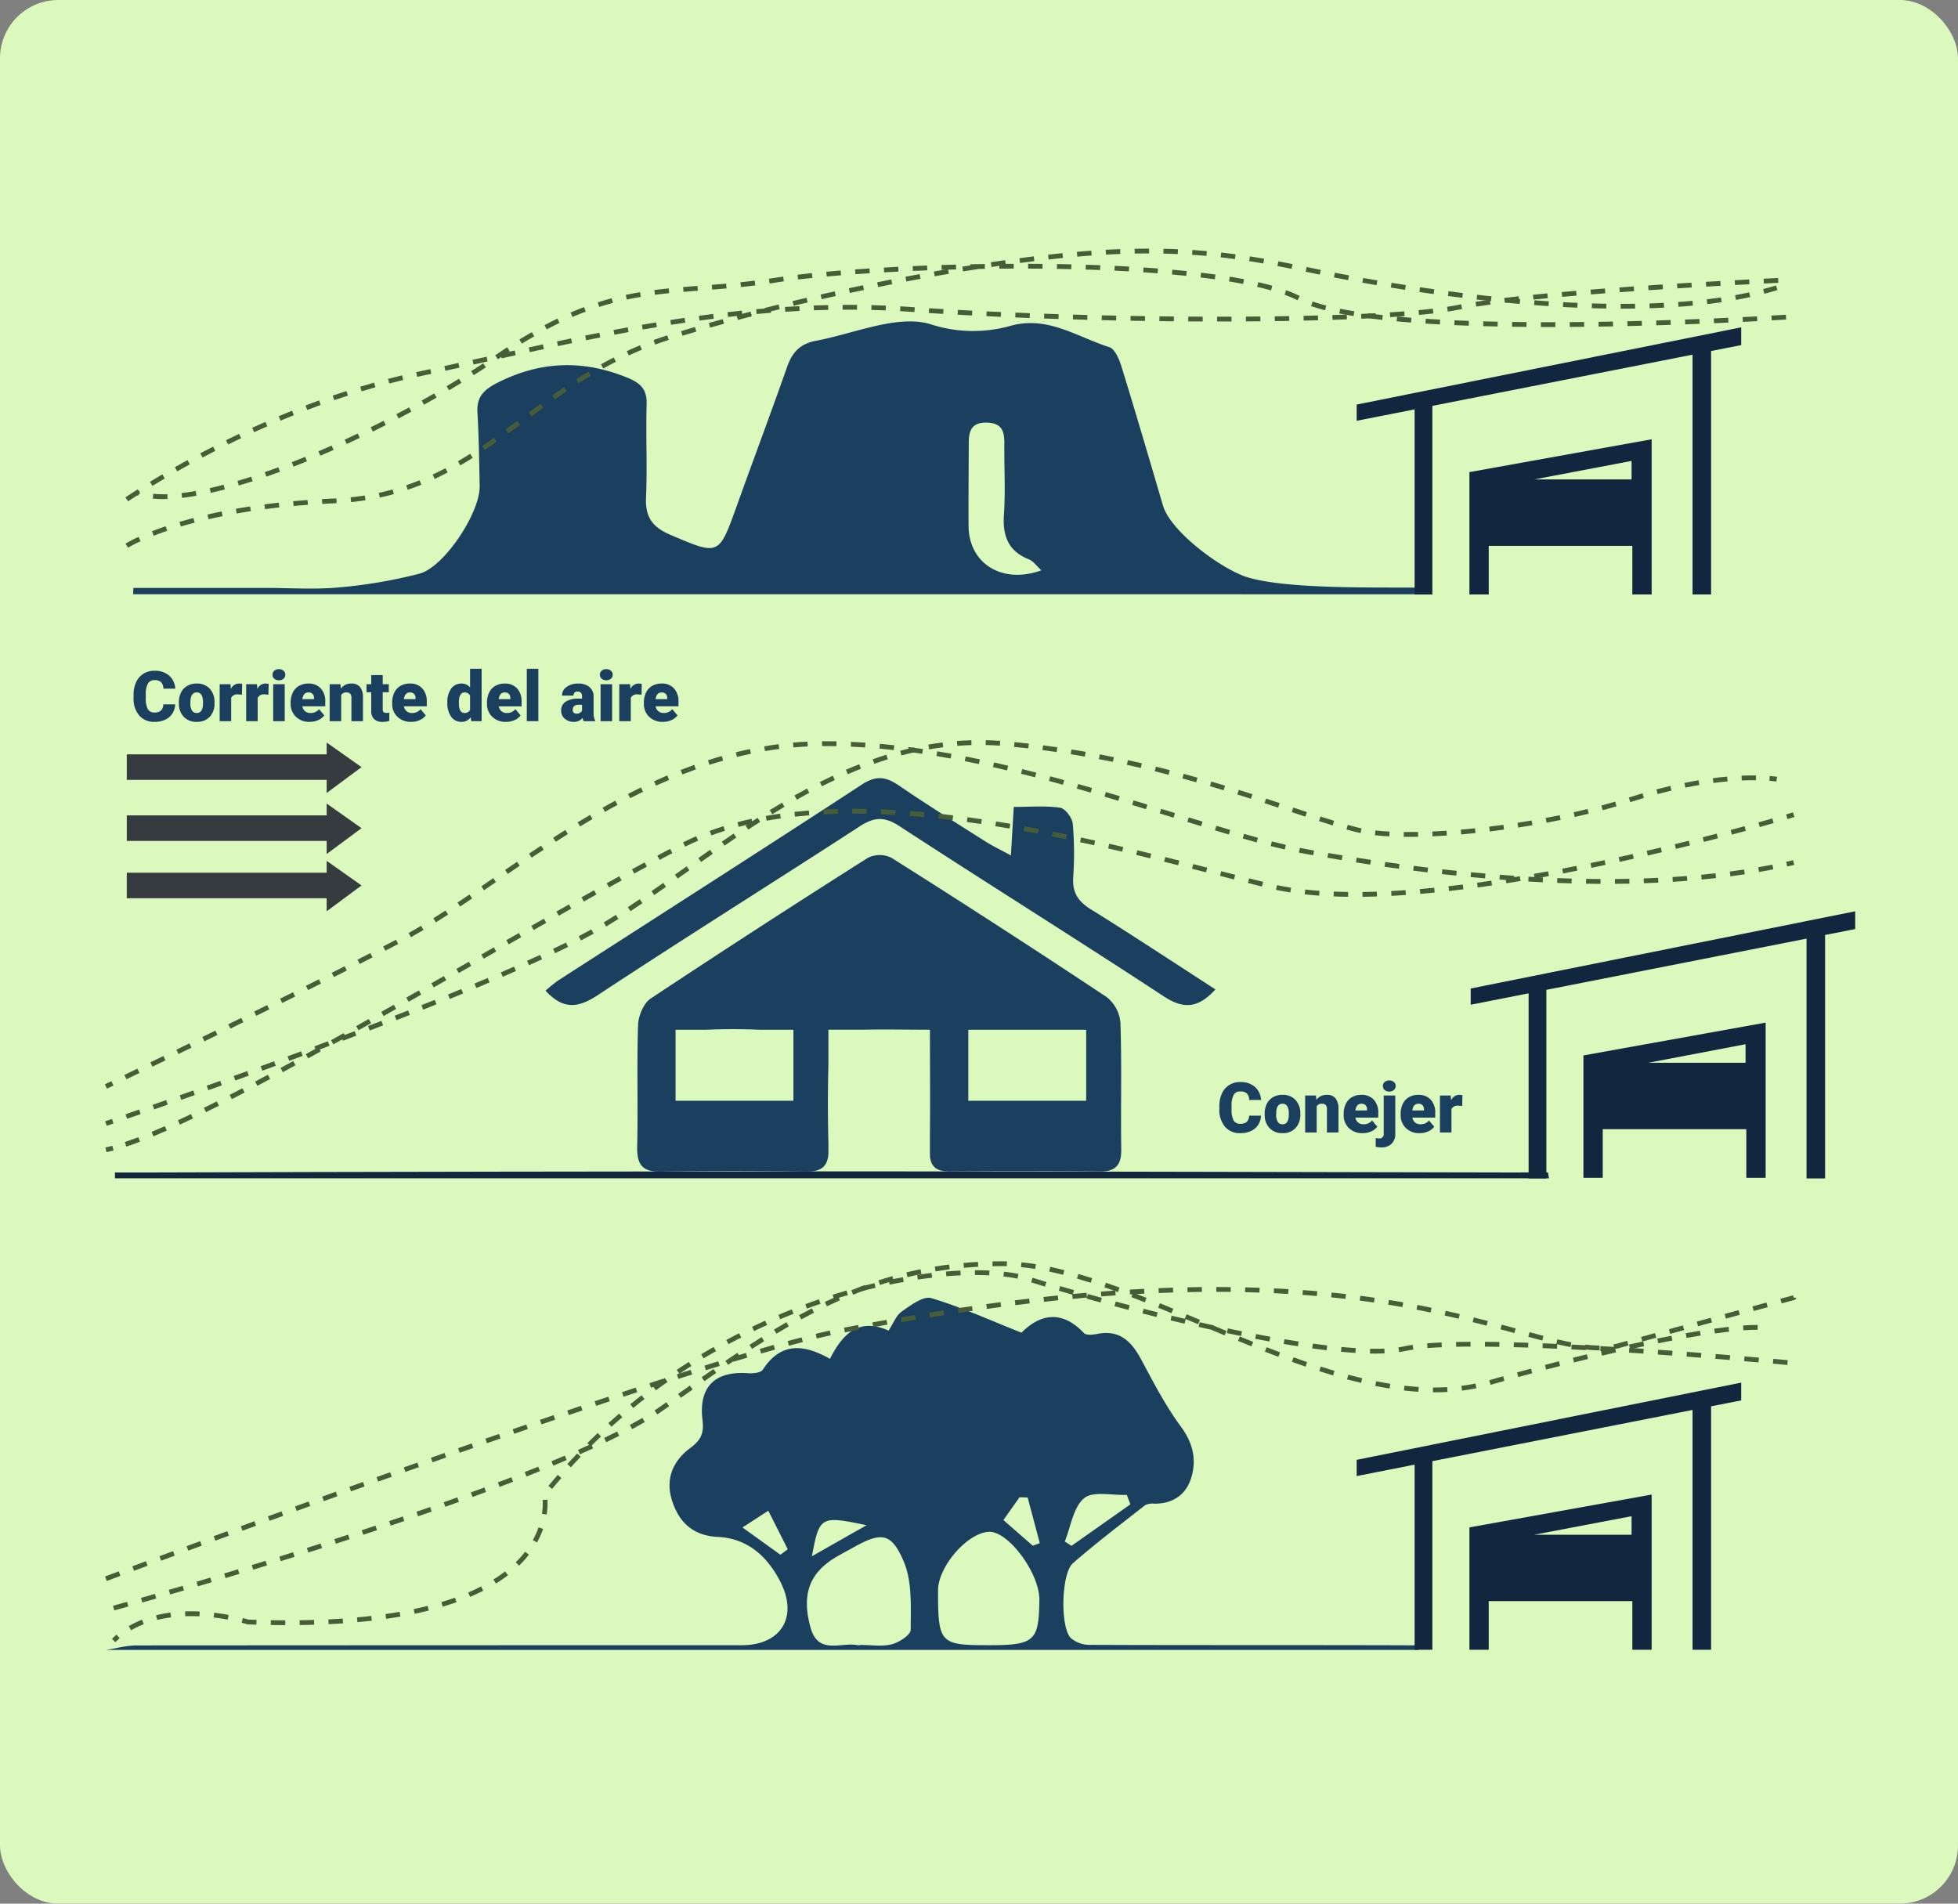 <svg xmlns="http://www.w3.org/2000/svg" width="504" height="490" viewBox="0 0 504 490">
  <rect x="0" y="0" width="504" height="490" fill="#808080" stroke="none"/>
  <g id="Grupo_1082282" data-name="Grupo 1082282" transform="translate(5964 -1154)">
    <rect id="Rectángulo_376899" data-name="Rectángulo 376899" width="504" height="490" rx="15" transform="translate(-5964 1154)" fill="#dbf9bd"/>
    <g id="Grupo_1082280" data-name="Grupo 1082280" transform="translate(-6373.001 -7906.456)">
      <g id="Grupo_1082281" data-name="Grupo 1082281">
        <path id="Trazado_833608" data-name="Trazado 833608" d="M11.32,12.667a4.673,4.673,0,0,1-.721,2.36,4.35,4.35,0,0,1-1.85,1.586,6.3,6.3,0,0,1-2.72.563,5.025,5.025,0,0,1-3.973-1.644,6.786,6.786,0,0,1-1.45-4.641v-.633a7.746,7.746,0,0,1,.655-3.292,4.961,4.961,0,0,1,1.885-2.18,5.26,5.26,0,0,1,2.848-.769A5.516,5.516,0,0,1,9.738,5.245a4.844,4.844,0,0,1,1.608,3.379H8.271a2.292,2.292,0,0,0-.589-1.679,2.422,2.422,0,0,0-1.687-.51A1.843,1.843,0,0,0,4.307,7.3a5.536,5.536,0,0,0-.562,2.751v.905a6.125,6.125,0,0,0,.514,2.927,1.882,1.882,0,0,0,1.771.879,2.369,2.369,0,0,0,1.626-.5,2.126,2.126,0,0,0,.6-1.591Zm.949-.51a5.613,5.613,0,0,1,.554-2.536,3.96,3.96,0,0,1,1.591-1.709,4.791,4.791,0,0,1,2.435-.6,4.373,4.373,0,0,1,3.366,1.323,5.076,5.076,0,0,1,1.23,3.6v.105a4.925,4.925,0,0,1-1.235,3.529,4.384,4.384,0,0,1-3.344,1.305,4.434,4.434,0,0,1-3.261-1.217,4.761,4.761,0,0,1-1.327-3.3Zm2.962.185a3.538,3.538,0,0,0,.413,1.934,1.376,1.376,0,0,0,1.222.615q1.582,0,1.617-2.435v-.3q0-2.558-1.635-2.558-1.485,0-1.608,2.206ZM28.5,10.171l-.976-.07a1.752,1.752,0,0,0-1.793.879V17H22.772V7.49H25.55l.1,1.222a2.294,2.294,0,0,1,2.083-1.4,2.888,2.888,0,0,1,.826.105Zm6.82,0-.976-.07a1.752,1.752,0,0,0-1.793.879V17H29.593V7.49H32.37l.1,1.222a2.294,2.294,0,0,1,2.083-1.4,2.888,2.888,0,0,1,.826.105ZM39.516,17H36.545V7.49h2.971ZM36.369,5.038A1.322,1.322,0,0,1,36.826,4,1.943,1.943,0,0,1,39.2,4a1.322,1.322,0,0,1,.457,1.037A1.322,1.322,0,0,1,39.2,6.075a1.943,1.943,0,0,1-2.373,0A1.322,1.322,0,0,1,36.369,5.038ZM45.94,17.176A4.889,4.889,0,0,1,42.4,15.871a4.507,4.507,0,0,1-1.354-3.4v-.246a5.84,5.84,0,0,1,.541-2.575,3.955,3.955,0,0,1,1.578-1.727,4.763,4.763,0,0,1,2.461-.611,4.117,4.117,0,0,1,3.164,1.244,4.887,4.887,0,0,1,1.16,3.467v1.151H44.06a2.135,2.135,0,0,0,.694,1.257,2.066,2.066,0,0,0,1.389.457,2.662,2.662,0,0,0,2.2-.984l1.354,1.6a3.784,3.784,0,0,1-1.569,1.217A5.3,5.3,0,0,1,45.94,17.176ZM45.606,9.6q-1.3,0-1.547,1.723h2.988v-.229a1.467,1.467,0,0,0-.36-1.1A1.434,1.434,0,0,0,45.606,9.6ZM53.859,7.49l.1,1.116a3.225,3.225,0,0,1,2.716-1.292,2.713,2.713,0,0,1,2.219.888,4.226,4.226,0,0,1,.76,2.672V17H56.681V11a1.6,1.6,0,0,0-.29-1.059A1.342,1.342,0,0,0,55.336,9.6a1.413,1.413,0,0,0-1.292.686V17H51.082V7.49ZM64.74,5.126V7.49H66.3V9.547H64.74V13.9a1.111,1.111,0,0,0,.193.747,1.037,1.037,0,0,0,.765.211,4.345,4.345,0,0,0,.738-.053v2.118a5.466,5.466,0,0,1-1.67.255,3.1,3.1,0,0,1-2.259-.721,2.954,2.954,0,0,1-.729-2.188V9.547H60.565V7.49h1.213V5.126Zm7.33,12.05a4.889,4.889,0,0,1-3.542-1.305,4.507,4.507,0,0,1-1.354-3.4v-.246a5.84,5.84,0,0,1,.541-2.575,3.955,3.955,0,0,1,1.578-1.727,4.763,4.763,0,0,1,2.461-.611,4.117,4.117,0,0,1,3.164,1.244,4.887,4.887,0,0,1,1.16,3.467v1.151H70.189a2.135,2.135,0,0,0,.694,1.257,2.066,2.066,0,0,0,1.389.457,2.662,2.662,0,0,0,2.2-.984l1.354,1.6a3.784,3.784,0,0,1-1.569,1.217A5.3,5.3,0,0,1,72.07,17.176ZM71.736,9.6q-1.3,0-1.547,1.723h2.988v-.229a1.467,1.467,0,0,0-.36-1.1A1.434,1.434,0,0,0,71.736,9.6Zm9.642,2.575a5.809,5.809,0,0,1,.976-3.56,3.211,3.211,0,0,1,2.725-1.3,2.731,2.731,0,0,1,2.145,1V3.5h2.971V17H87.53l-.149-1.02a2.8,2.8,0,0,1-2.32,1.2,3.205,3.205,0,0,1-2.689-1.3A5.993,5.993,0,0,1,81.378,12.175Zm2.962.185q0,2.531,1.477,2.531a1.458,1.458,0,0,0,1.406-.826V10.443A1.419,1.419,0,0,0,85.834,9.6q-1.371,0-1.485,2.215Zm12.138,4.816a4.889,4.889,0,0,1-3.542-1.305,4.507,4.507,0,0,1-1.354-3.4v-.246a5.84,5.84,0,0,1,.541-2.575A3.955,3.955,0,0,1,93.7,7.925a4.763,4.763,0,0,1,2.461-.611,4.117,4.117,0,0,1,3.164,1.244,4.887,4.887,0,0,1,1.16,3.467v1.151H94.6a2.135,2.135,0,0,0,.694,1.257,2.066,2.066,0,0,0,1.389.457,2.662,2.662,0,0,0,2.2-.984l1.354,1.6a3.784,3.784,0,0,1-1.569,1.217A5.3,5.3,0,0,1,96.478,17.176ZM96.144,9.6q-1.3,0-1.547,1.723h2.988v-.229a1.467,1.467,0,0,0-.36-1.1A1.434,1.434,0,0,0,96.144,9.6ZM104.8,17H101.83V3.5H104.8Zm11.663,0a3.344,3.344,0,0,1-.281-.853,2.754,2.754,0,0,1-2.285,1.028,3.374,3.374,0,0,1-2.285-.813,2.588,2.588,0,0,1-.94-2.043,2.66,2.66,0,0,1,1.143-2.338,5.821,5.821,0,0,1,3.322-.791h.914v-.5q0-1.316-1.134-1.316a.927.927,0,0,0-1.055,1.042H110.9a2.655,2.655,0,0,1,1.173-2.239,4.931,4.931,0,0,1,2.993-.86,4.323,4.323,0,0,1,2.874.888,3.086,3.086,0,0,1,1.081,2.435v4.21a4.311,4.311,0,0,0,.4,2V17Zm-1.854-1.934a1.652,1.652,0,0,0,.918-.237,1.487,1.487,0,0,0,.523-.536V12.772h-.861q-1.547,0-1.547,1.389a.848.848,0,0,0,.272.655A.986.986,0,0,0,114.609,15.066ZM123.785,17h-2.971V7.49h2.971ZM120.639,5.038A1.322,1.322,0,0,1,121.1,4a1.943,1.943,0,0,1,2.373,0,1.322,1.322,0,0,1,.457,1.037,1.322,1.322,0,0,1-.457,1.037,1.943,1.943,0,0,1-2.373,0A1.322,1.322,0,0,1,120.639,5.038Zm10.723,5.133-.976-.07a1.752,1.752,0,0,0-1.793.879V17h-2.962V7.49h2.777l.1,1.222a2.294,2.294,0,0,1,2.083-1.4,2.888,2.888,0,0,1,.826.105Zm5.5,7a4.889,4.889,0,0,1-3.542-1.305,4.507,4.507,0,0,1-1.354-3.4v-.246a5.84,5.84,0,0,1,.541-2.575,3.955,3.955,0,0,1,1.578-1.727,4.763,4.763,0,0,1,2.461-.611,4.117,4.117,0,0,1,3.164,1.244,4.887,4.887,0,0,1,1.16,3.467v1.151h-5.889a2.135,2.135,0,0,0,.694,1.257,2.066,2.066,0,0,0,1.389.457,2.662,2.662,0,0,0,2.2-.984l1.354,1.6a3.784,3.784,0,0,1-1.569,1.217A5.3,5.3,0,0,1,136.863,17.176ZM136.529,9.6q-1.3,0-1.547,1.723h2.988v-.229a1.467,1.467,0,0,0-.36-1.1A1.434,1.434,0,0,0,136.529,9.6Z" transform="translate(442.776 9229.09)" fill="#1b3f5e"/>
        <path id="Trazado_833607" data-name="Trazado 833607" d="M11.32,12.667a4.673,4.673,0,0,1-.721,2.36,4.35,4.35,0,0,1-1.85,1.586,6.3,6.3,0,0,1-2.72.563,5.025,5.025,0,0,1-3.973-1.644,6.786,6.786,0,0,1-1.45-4.641v-.633a7.746,7.746,0,0,1,.655-3.292,4.961,4.961,0,0,1,1.885-2.18,5.26,5.26,0,0,1,2.848-.769A5.516,5.516,0,0,1,9.738,5.245a4.844,4.844,0,0,1,1.608,3.379H8.271a2.292,2.292,0,0,0-.589-1.679,2.422,2.422,0,0,0-1.687-.51A1.843,1.843,0,0,0,4.307,7.3a5.536,5.536,0,0,0-.562,2.751v.905a6.125,6.125,0,0,0,.514,2.927,1.882,1.882,0,0,0,1.771.879,2.369,2.369,0,0,0,1.626-.5,2.126,2.126,0,0,0,.6-1.591Zm.949-.51a5.613,5.613,0,0,1,.554-2.536,3.96,3.96,0,0,1,1.591-1.709,4.791,4.791,0,0,1,2.435-.6,4.373,4.373,0,0,1,3.366,1.323,5.076,5.076,0,0,1,1.23,3.6v.105a4.925,4.925,0,0,1-1.235,3.529,4.384,4.384,0,0,1-3.344,1.305,4.434,4.434,0,0,1-3.261-1.217,4.761,4.761,0,0,1-1.327-3.3Zm2.962.185a3.538,3.538,0,0,0,.413,1.934,1.376,1.376,0,0,0,1.222.615q1.582,0,1.617-2.435v-.3q0-2.558-1.635-2.558-1.485,0-1.608,2.206ZM25.471,7.49l.1,1.116a3.225,3.225,0,0,1,2.716-1.292A2.713,2.713,0,0,1,30.5,8.2a4.226,4.226,0,0,1,.76,2.672V17H28.292V11A1.6,1.6,0,0,0,28,9.938,1.342,1.342,0,0,0,26.947,9.6a1.413,1.413,0,0,0-1.292.686V17H22.693V7.49ZM37.5,17.176a4.889,4.889,0,0,1-3.542-1.305,4.507,4.507,0,0,1-1.354-3.4v-.246a5.84,5.84,0,0,1,.541-2.575,3.955,3.955,0,0,1,1.578-1.727,4.763,4.763,0,0,1,2.461-.611,4.117,4.117,0,0,1,3.164,1.244,4.887,4.887,0,0,1,1.16,3.467v1.151H35.622a2.135,2.135,0,0,0,.694,1.257,2.066,2.066,0,0,0,1.389.457,2.662,2.662,0,0,0,2.2-.984l1.354,1.6a3.784,3.784,0,0,1-1.569,1.217A5.3,5.3,0,0,1,37.5,17.176ZM37.169,9.6q-1.3,0-1.547,1.723H38.61v-.229a1.467,1.467,0,0,0-.36-1.1A1.434,1.434,0,0,0,37.169,9.6ZM45.888,7.49v9.835a3.452,3.452,0,0,1-.967,2.6,3.714,3.714,0,0,1-2.672.914,6.308,6.308,0,0,1-1.4-.149V18.45a5.667,5.667,0,0,0,.835.079,1.084,1.084,0,0,0,1.23-1.222V7.49ZM42.7,5.038A1.322,1.322,0,0,1,43.154,4a1.943,1.943,0,0,1,2.373,0,1.322,1.322,0,0,1,.457,1.037,1.322,1.322,0,0,1-.457,1.037,1.943,1.943,0,0,1-2.373,0A1.322,1.322,0,0,1,42.7,5.038Zm9.466,12.138a4.889,4.889,0,0,1-3.542-1.305,4.507,4.507,0,0,1-1.354-3.4v-.246a5.84,5.84,0,0,1,.541-2.575,3.955,3.955,0,0,1,1.578-1.727,4.763,4.763,0,0,1,2.461-.611,4.117,4.117,0,0,1,3.164,1.244,4.887,4.887,0,0,1,1.16,3.467v1.151H50.282a2.135,2.135,0,0,0,.694,1.257,2.066,2.066,0,0,0,1.389.457,2.662,2.662,0,0,0,2.2-.984l1.354,1.6a3.784,3.784,0,0,1-1.569,1.217A5.3,5.3,0,0,1,52.163,17.176ZM51.829,9.6q-1.3,0-1.547,1.723h2.988v-.229a1.467,1.467,0,0,0-.36-1.1A1.434,1.434,0,0,0,51.829,9.6Zm11.285.571-.976-.07a1.752,1.752,0,0,0-1.793.879V17H57.384V7.49h2.777l.1,1.222a2.294,2.294,0,0,1,2.083-1.4,2.888,2.888,0,0,1,.826.105Z" transform="translate(722.266 9334.957)" fill="#1b3f5e"/>
        <path id="Trazado_808888" data-name="Trazado 808888" d="M503.185,339.637c-10.291-.133-33.722.468-43.945-2.706-6.52-2.024-19.655-11.655-21.652-18.447-3.507-11.926-7-23.857-10.668-35.733-.58-1.878-1.707-4.57-3.167-5.03-8.258-2.6-15.819-8.146-25.409-5.475a35.367,35.367,0,0,1-20.532-.4c-3.421-1.082-7.543-.823-11.172-.179-6.21,1.1-12.229,3.257-18.43,4.439-4.114.785-6.071,3.014-7.378,6.737-4.19,11.93-8.644,23.768-12.916,35.669-4.671,13.014-4.56,12.859-17.115,7.528-4.538-1.927-6.5-4.517-6.277-9.538.355-8.007-.077-16.046.16-24.061.113-3.849-1.539-5.455-4.957-6.851-11.434-4.672-22.411-4.286-33.447,1.31-3.422,1.735-5.385,3.573-5.145,7.622.374,6.311.444,12.641.573,18.964.138,6.768-9.076,20.868-15.551,22.568a128,128,0,0,1-20.733,3.528c-6.281.577-12.656.121-18.989.121H172.56q-.025.815-.049,1.63h7.137c103.466,0,220.07,0,323.536.014ZM387.552,323.743c-.043-7.155.028-14.31.055-21.465.011-3.093.8-5.221,4.653-5.123,3.806.1,4.529,2.16,4.5,5.308-.063,6.1.313,12.228-.1,18.3-.373,5.476,1.02,9.418,6.387,11.575,1.184.476,2.046,1.754,3.249,2.837C396.179,338.845,387.61,333.407,387.552,323.743Z" transform="translate(270.763 8872.082)" fill="#1b3f5e"/>
        <path id="Trazado_808889" data-name="Trazado 808889" d="M487.7,1173.476c-25.929-.1-58.47-.015-84.4-.123a7.5,7.5,0,0,1-4.983-1.786c-2.731-2.892-2.421-16.617.576-19.228,5.986-5.215,12.323-10.03,18.579-14.927a4.26,4.26,0,0,1,2.426-.4c4.848.013,8.214-2.4,9.512-6.858,1.346-4.627.34-8.839-2.742-13.016-3.885-5.265-6.954-11.168-10.047-16.97-2.488-4.668-5.439-7.979-11.326-6.882-1.165.217-2.957.453-3.551-.176-6.1-6.472-11.8-4.44-16.087-.114-8.391-3.322-15.662-6.661-23.258-8.9-2.039-.6-5.264,1.856-7.564,3.456-1.426.992-2.137,3.014-3.393,4.914-7.617-3.446-11.842.837-15.085,7.261-6.751-3.824-12.661-4.318-17.287,2.8-.526.809-2.55.992-3.839.9-8.433-.6-12.724,3.48-11.682,12.031.418,3.432-.384,5.177-3.149,7.222-4.317,3.192-6.46,7.783-4.744,13.353,1.791,5.811,5.48,9.23,11.88,9.535,7.8.372,12.9,5.286,16.106,11.643,4.61,9.127-.03,16.227-9.953,16.228q-77.87.007-155.739.054c-2.634,0-5.266.754-7.9,1.156H487.933C487.851,1174.261,487.775,1173.869,487.7,1173.476ZM401.783,1135.6c2.309-1.915,7.225-.689,10.985-.855l.916,2.442-15.152,10.679-1.732-1.129C398.362,1142.906,398.975,1137.929,401.783,1135.6ZM323.6,1150.152l-9.755-7.021,6.638-4.307,5.014,9.926Zm22.188-7.6-14.084,8C333.658,1140.207,333.9,1140.076,345.79,1142.556Zm11.355,26.936c0,1.292-2.986,3.24-4.891,3.72-2.564.646-5.413.16-8.14.16v.071a3.3,3.3,0,0,1-.629-.005c-4.277-.842-10.138,2.577-12.108-4.48-2.38-8.526-.352-14.135,6.6-18.229,1.445-.851,2.934-1.626,4.4-2.445,7.15-4,9.791-3.923,12.986,3.641C357.565,1157.136,357.139,1163.591,357.145,1169.492Zm19.749,3.951c-12.208,0-12.735-.587-12.709-14.122.011-6.12,7.532-14.79,13.067-15.065,5-.248,13.1,10.682,13.013,17.556C390.129,1172.5,389.038,1173.444,376.894,1173.442Zm11.682-25.6L381,1141.223l4.164-5.866,2.08.063,3.128,11.748Z" transform="translate(286.279 8310.492)" fill="#1b3f5e"/>
        <path id="Trazado_808890" data-name="Trazado 808890" d="M635.668,671.285c.265-4.5.47-7.978.735-12.484,4.122,0,8.087-.357,11.92.2,1.31.19,3.12,2.585,3.266,4.11a89.94,89.94,0,0,1,.113,13.9c-.233,3.872,1.306,6.135,4.549,8.15,10.7,6.646,21.207,13.6,32.064,20.606-4.338,4.737-8.034,5.249-13.3,1.79-22.557-14.812-45.466-29.089-68.07-43.83-3.818-2.49-6.466-2.349-10.153.046-22.456,14.585-45.179,28.763-67.526,43.51-5.186,3.422-8.981,3.592-13.388-1.184a38.9,38.9,0,0,1,3.3-2.664c26.051-16.78,52.177-33.444,78.117-50.392,3.7-2.414,6.211-2.03,9.55.252,7.287,4.98,14.789,9.647,22.242,14.381C630.963,668.863,632.982,669.82,635.668,671.285Z" transform="translate(33.547 8609.361)" fill="#1b3f5e"/>
        <path id="Trazado_808891" data-name="Trazado 808891" d="M526.234,979.308c-.943.02-8.708.019-9.947.017-55.777-.089-111.554-.286-167.33-.282q-92.738.007-185.476.29-3.062.005-6.124,0l.006,1.5H526.477C526.386,980.326,526.3,979.819,526.234,979.308Z" transform="translate(281.232 8382.924)" fill="#12263f"/>
        <path id="Trazado_808892" data-name="Trazado 808892" d="M227.635,612.635,218.66,606.3v3.045h-51.45v6.572h51.45v3.366Z" transform="translate(274.426 8645.284)" fill="#363b40"/>
        <path id="Trazado_808893" data-name="Trazado 808893" d="M227.635,675.635,218.66,669.3v3.045h-51.45v6.571h51.45v3.366Z" transform="translate(274.426 8597.992)" fill="#363b40"/>
        <path id="Trazado_808894" data-name="Trazado 808894" d="M227.635,734.778l-8.976-6.331v3.045h-51.45v6.571h51.45v3.366Z" transform="translate(274.426 8553.595)" fill="#363b40"/>
        <g id="Grupo_1067748" data-name="Grupo 1067748" transform="translate(787.567 9295.024)">
          <path id="Trazado_808895" data-name="Trazado 808895" d="M1290.252,762.235l-98.971,19.874v4.173l14.905-2.933V831h4.571V782.45l66.974-13.18V831h4.77V768.331l7.751-1.525Z" transform="translate(-1191.281 -762.235)" fill="#12263f"/>
        </g>
        <g id="Grupo_1067752" data-name="Grupo 1067752" transform="translate(436.001 9251.252)">
          <g id="Grupo_1067749" data-name="Grupo 1067749" transform="translate(0 87.502)">
            <rect id="Rectángulo_375242" data-name="Rectángulo 375242" width="1.854" height="1.237" transform="matrix(0.901, -0.433, 0.433, 0.901, 0, 0.803)" fill="#475d37"/>
          </g>
          <g id="Grupo_1067750" data-name="Grupo 1067750" transform="translate(5.014)">
            <path id="Trazado_808896" data-name="Trazado 808896" d="M165.743,707.646l-.538-1.113,3.349-1.62.539,1.113C167.857,706.625,166.735,707.167,165.743,707.646Zm6.7-3.244-.54-1.113,3.346-1.625.541,1.112Zm6.691-3.254-.542-1.112,3.342-1.63.543,1.111Zm6.685-3.266-.543-1.11,3.339-1.637.545,1.11Zm6.679-3.276-.546-1.11q1.651-.812,3.336-1.643l.547,1.109Zm6.672-3.29-.548-1.109,3.332-1.65.549,1.108Q200.829,690.5,199.169,691.317Zm6.662-3.3-.551-1.108q1.665-.828,3.329-1.659l.552,1.106Zm6.663-3.326-.554-1.105q1.669-.836,3.323-1.668l.556,1.1Q214.165,683.851,212.493,684.688Zm6.646-3.345-.558-1.1q1.675-.847,3.316-1.681l.56,1.1Q220.817,680.5,219.139,681.343Zm6.633-3.372-.564-1.1q1.683-.861,3.307-1.7l.566,1.1Q227.458,677.108,225.772,677.971Zm6.615-3.411-.571-1.1q1.694-.881,3.293-1.723l.576,1.094Q234.086,673.676,232.387,674.56Zm6.587-3.484-.6-1.082c1.018-.564,2.1-1.185,3.2-1.845l.633,1.062C241.093,669.879,240,670.506,238.974,671.076Zm6.419-3.815-.658-1.047c.986-.62,2.035-1.293,3.12-2l.676,1.036C247.44,665.961,246.384,666.638,245.393,667.261Zm6.244-4.068-.688-1.027q1.521-1.019,3.075-2.079l.7,1.022Q253.161,662.17,251.636,663.193Zm6.152-4.187-.7-1.019,2.854-1.966.207-.142.7,1.018-.207.142Q259.2,658.033,257.788,659.006Zm287.381-1.657c-1.224-.006-2.476-.018-3.721-.039l.02-1.236c1.24.02,2.487.033,3.706.038Zm3.722-.006-.01-1.237c1.237-.01,2.484-.027,3.707-.052l.025,1.236C551.386,657.316,550.134,657.334,548.891,657.343Zm-11.161-.114q-1.864-.051-3.716-.122l.047-1.236q1.846.07,3.7.122Zm18.6-.039-.041-1.236c1.237-.042,2.483-.093,3.7-.151l.059,1.235C558.83,657.1,557.578,657.148,556.335,657.19Zm-26.034-.245q-1.866-.09-3.717-.2l.072-1.234q1.844.108,3.7.2Zm33.474-.114L563.7,655.6c1.242-.078,2.486-.166,3.7-.261l.1,1.233C566.275,656.664,565.025,656.753,563.776,656.831Zm-40.906-.321q-1.865-.127-3.711-.271l.1-1.233q1.84.143,3.7.27Zm48.334-.264-.117-1.231c1.237-.118,2.477-.246,3.686-.383l.138,1.229C573.7,656,572.448,656.129,571.2,656.247Zm-55.754-.312q-1.866-.162-3.706-.337l.117-1.231q1.834.175,3.7.336Zm63.161-.524-.161-1.226c1.233-.162,2.468-.336,3.668-.518l.185,1.223C581.1,655.073,579.853,655.248,578.611,655.411Zm-70.57-.182q-1.866-.194-3.7-.4l.138-1.229q1.828.2,3.69.4Zm-244.13-.439-.7-1.019q1.52-1.045,3.069-2.1l.7,1.022Q265.429,653.746,263.911,654.79Zm236.735-.39q-1.868-.224-3.692-.458l.157-1.227q1.82.233,3.683.457Zm85.339-.1-.21-1.219c1.224-.211,2.45-.436,3.642-.668l.237,1.213C588.452,653.857,587.218,654.083,585.985,654.3Zm-92.721-.839q-1.869-.253-3.685-.513l.175-1.224q1.811.259,3.676.512ZM485.9,652.4q-1.874-.281-3.678-.566l.193-1.221q1.8.283,3.668.565Zm-7.351-1.157q-1.882-.309-3.669-.616l.208-1.219q1.782.3,3.661.614Zm-208.5-.636-.69-1.026q1.535-1.032,3.1-2.065l.682,1.032Q271.581,649.581,270.051,650.61Zm201.163-.618-1.63-.292c-.656-.118-1.341-.25-2.037-.39l.245-1.212c.688.139,1.365.268,2.013.385l1.627.292Zm-7.317-1.475c-1.146-.266-2.365-.562-3.625-.883l.3-1.2c1.251.318,2.462.613,3.6.876Zm-7.229-1.831c-1.14-.309-2.347-.645-3.588-1l.338-1.189c1.237.352,2.44.686,3.574.994Zm-180.424-.164-.671-1.038c1.055-.682,2.111-1.356,3.139-2l.658,1.047C278.348,645.171,277.3,645.842,276.245,646.521ZM449.5,644.654q-1.758-.517-3.567-1.061l.356-1.184q1.8.543,3.559,1.059Zm-166.981-2.081-.644-1.055c1.074-.655,2.149-1.3,3.2-1.916l.628,1.065C284.661,641.279,283.591,641.921,282.523,642.573Zm159.854-.059q-1.757-.536-3.555-1.091l.364-1.182q1.8.553,3.552,1.09Zm-7.107-2.188-3.551-1.1.365-1.182,3.551,1.1Zm-146.36-1.512-.609-1.076c1.087-.615,2.181-1.221,3.253-1.8l.589,1.087C291.077,637.6,289.99,638.2,288.91,638.813Zm139.258-.68q-1.763-.542-3.553-1.087l.36-1.183q1.791.545,3.556,1.088Zm-7.108-2.163q-1.768-.532-3.559-1.062l.351-1.186q1.794.53,3.564,1.063Zm-125.65-.67-.565-1.1c1.111-.571,2.231-1.131,3.329-1.665l.54,1.112C297.624,634.177,296.512,634.733,295.409,635.3Zm118.528-1.437q-1.776-.515-3.569-1.023l.337-1.19q1.8.509,3.576,1.026Zm-111.883-1.789-.513-1.125c1.139-.519,2.286-1.024,3.409-1.5l.483,1.138C304.32,631.059,303.183,631.56,302.054,632.074Zm104.739-.234q-1.784-.491-3.582-.972l.319-1.195q1.8.481,3.592.975Zm-7.172-1.915q-1.793-.462-3.6-.909l.3-1.2q1.81.448,3.609.912Zm-90.771-.734-.451-1.152c1.162-.455,2.336-.895,3.489-1.307l.416,1.164C311.164,628.306,310,628.741,308.851,629.192Zm83.559-1.049c-1.218-.287-2.436-.568-3.621-.833l.271-1.207c1.19.266,2.412.548,3.635.837ZM315.8,626.712l-.379-1.177c1.186-.382,2.385-.746,3.565-1.083l.34,1.189C318.155,625.973,316.969,626.334,315.8,626.712Zm69.364-.192c-1.209-.255-2.431-.5-3.634-.742l.239-1.213c1.208.238,2.436.489,3.651.746Zm-7.276-1.433c-1.223-.223-2.451-.437-3.649-.636l.2-1.22c1.2.2,2.438.416,3.668.639Zm-55-.4-.3-1.2c1.212-.3,2.438-.581,3.642-.833l.253,1.211C325.3,624.114,324.085,624.391,322.888,624.688Zm47.691-.815c-1.225-.183-2.457-.356-3.663-.514l.16-1.226c1.213.159,2.453.333,3.685.517Zm-40.469-.695-.207-1.219c1.228-.209,2.472-.395,3.7-.554l.159,1.226C332.55,622.788,331.323,622.972,330.111,623.178Zm33.136-.265c-1.232-.137-2.468-.263-3.675-.373l.112-1.232c1.215.111,2.46.237,3.7.376Zm-7.365-.668c-1.234-.085-2.477-.157-3.695-.212l.056-1.235c1.227.056,2.48.128,3.724.214Zm-18.457-.013L337.315,621c1.24-.11,2.5-.2,3.73-.253l.058,1.235C339.885,622.039,338.647,622.123,337.424,622.232Zm11.065-.321c-1.24-.025-2.479-.034-3.7-.026l-.008-1.237c1.23-.008,2.481,0,3.731.027Z" transform="translate(-165.205 -620.645)" fill="#475d37"/>
          </g>
          <g id="Grupo_1067751" data-name="Grupo 1067751" transform="translate(432.766 30.626)">
            <path id="Trazado_808897" data-name="Trazado 808897" d="M1549.121,721.326l-.265-1.208q.9-.2,1.8-.406l.278,1.205Q1550.033,721.126,1549.121,721.326Z" transform="translate(-1548.856 -719.712)" fill="#475d37"/>
          </g>
        </g>
        <g id="Grupo_1067756" data-name="Grupo 1067756" transform="translate(436.07 9250.992)">
          <g id="Grupo_1067753" data-name="Grupo 1067753" transform="translate(0 97.477)">
            <path id="Trazado_808898" data-name="Trazado 808898" d="M149.607,936.885l-.4-1.171s.611-.208,1.752-.6l.4,1.169C150.219,936.677,149.607,936.885,149.607,936.885Z" transform="translate(-149.209 -935.115)" fill="#475d37"/>
          </g>
          <g id="Grupo_1067754" data-name="Grupo 1067754" transform="translate(5.234)">
            <path id="Trazado_808899" data-name="Trazado 808899" d="M166.545,717.251l-.4-1.169c1.031-.357,2.2-.762,3.493-1.212l.407,1.168C168.747,716.489,167.577,716.894,166.545,717.251Zm6.986-2.432-.409-1.167q1.652-.579,3.485-1.224l.411,1.167Zm6.972-2.453-.412-1.166q1.685-.6,3.479-1.234l.414,1.165Zm6.96-2.475-.416-1.165q1.7-.608,3.474-1.245l.418,1.164Q189.165,709.283,187.463,709.891Zm6.951-2.5-.42-1.163q1.709-.617,3.47-1.256l.422,1.162Q196.125,706.775,194.414,707.394Zm6.941-2.519-.424-1.162q1.714-.626,3.465-1.268l.426,1.161Q203.071,704.248,201.355,704.874Zm6.932-2.545-.428-1.16q1.717-.634,3.46-1.281l.431,1.159Q210.006,701.695,208.287,702.329Zm6.922-2.571-.433-1.158q1.719-.643,3.454-1.3l.436,1.157Q216.93,699.115,215.208,699.758Zm6.911-2.6L221.681,696q1.717-.65,3.44-1.307l.441,1.155Q223.837,696.508,222.119,697.159Zm6.888-2.627-.443-1.155q1.723-.662,3.446-1.33l.447,1.153Q230.733,693.868,229.007,694.531Zm6.89-2.67-.45-1.152q1.721-.673,3.433-1.348l.454,1.15Q237.621,691.188,235.9,691.861Zm6.87-2.709L242.31,688q1.721-.685,3.424-1.37l.462,1.147Q244.49,688.466,242.767,689.152Zm6.852-2.757-.466-1.145q1.719-.7,3.413-1.4l.471,1.143Q251.341,685.695,249.619,686.4Zm6.829-2.815-.477-1.141q1.718-.717,3.4-1.43l.483,1.138Q258.17,682.861,256.448,683.58Zm6.8-2.886-.49-1.135q1.716-.741,3.381-1.472l.5,1.132Q264.971,679.952,263.25,680.694Zm6.766-2.976-.507-1.128q1.713-.77,3.355-1.526l.518,1.123Q271.737,676.945,270.016,677.718Zm6.716-3.1-.53-1.117c1.144-.544,2.26-1.083,3.316-1.6l.547,1.109C279,673.531,277.883,674.073,276.733,674.62Zm6.641-3.278-.567-1.1c1.143-.59,2.236-1.17,3.249-1.725l.594,1.085C285.628,670.163,284.525,670.748,283.373,671.342Zm6.5-3.577-.633-1.062q.367-.219.72-.434c.774-.473,1.582-.977,2.4-1.5l.663,1.044c-.824.523-1.638,1.03-2.418,1.507Q290.249,667.542,289.875,667.765Zm6.254-3.958-.681-1.033c.971-.64,2-1.329,3.057-2.047l.695,1.023C298.139,662.471,297.105,663.163,296.13,663.807Zm6.116-4.147-.7-1.016q1.5-1.042,3.02-2.11l.711,1.012Q303.751,658.615,302.246,659.66Zm6.041-4.242-.715-1.009,3.008-2.133.715,1.009Zm6.017-4.263-.713-1.01q1.5-1.06,3.019-2.123l.709,1.013Q315.8,650.1,314.3,651.155Zm6.039-4.221-.7-1.018q1.513-1.044,3.043-2.079l.693,1.024Q321.85,645.892,320.342,646.934Zm176.174-2.249q-.684,0-1.35-.008l.015-1.237c1.18.014,2.41.009,3.668-.014l.024,1.236C498.075,644.677,497.282,644.685,496.516,644.685Zm-5.059-.124c-1.315-.069-2.564-.167-3.709-.293l.135-1.229c1.123.123,2.347.22,3.639.287Zm11.117-.018-.055-1.235c1.195-.053,2.429-.122,3.668-.2l.082,1.234C505.02,644.42,503.777,644.49,502.573,644.543Zm7.384-.488-.106-1.232c1.2-.1,2.435-.221,3.66-.349l.128,1.23C512.407,643.833,511.168,643.951,509.958,644.055Zm-25.91-.35c-.394-.08-.776-.167-1.138-.257-.766-.192-1.6-.414-2.478-.66l.334-1.191c.868.244,1.69.463,2.444.651.344.086.709.169,1.085.245Zm33.267-.415-.149-1.228c1.2-.146,2.431-.305,3.647-.473l.168,1.225C519.759,642.983,518.525,643.143,517.315,643.29Zm-190.883-.471-.681-1.032c1.049-.692,2.09-1.37,3.095-2.013l.667,1.042C328.513,641.455,327.476,642.13,326.431,642.819Zm198.208-.538-.188-1.222c1.209-.186,2.431-.384,3.63-.588l.208,1.219C527.084,641.895,525.856,642.094,524.64,642.281Zm-47.759-.543c-1.055-.325-2.207-.689-3.524-1.114l.38-1.177c1.311.423,2.458.785,3.508,1.108Zm55.048-.7-.227-1.216c1.209-.226,2.423-.463,3.609-.706l.248,1.212C534.366,640.573,533.145,640.812,531.929,641.039Zm7.247-1.481-.269-1.207c1.2-.268,2.409-.548,3.581-.832l.291,1.2C541.6,639.007,540.388,639.289,539.176,639.558Zm-69.328-.08q-1.635-.539-3.364-1.113l-.138-.046.389-1.174.138.046q1.727.573,3.362,1.113Zm-137.227-.62-.65-1.052c1.065-.658,2.129-1.3,3.162-1.915l.631,1.064C334.738,637.563,333.681,638.2,332.622,638.858Zm213.745-1.046-.316-1.2c1.2-.317,2.391-.646,3.541-.978l.343,1.188C548.775,637.161,547.575,637.493,546.366,637.812Zm-83.52-.652q-1.711-.564-3.5-1.148l.383-1.176q1.793.584,3.506,1.15Zm90.633-1.408-.375-1.178.516-.165c1.005-.323,2.02-.637,3.015-.933l.352,1.186c-.986.293-1.991.6-2.988.925Zm-214.537-.64-.609-1.077c1.092-.617,2.182-1.217,3.243-1.784l.583,1.09C341.108,633.9,340.026,634.5,338.943,635.112Zm116.9-.232q-1.723-.55-3.512-1.109l.369-1.18q1.792.559,3.52,1.111Zm104.68-1.213-.318-1.2c1.2-.319,2.408-.622,3.593-.9l.283,1.2C562.9,633.051,561.706,633.351,560.519,633.668Zm-111.711-.978q-1.736-.526-3.528-1.051l.347-1.187q1.8.526,3.539,1.054ZM567.658,632l-.244-1.212c1.219-.245,2.446-.471,3.645-.671l.2,1.22C570.076,631.529,568.864,631.752,567.658,632Zm-222.24-.345-.555-1.1c1.116-.561,2.237-1.105,3.332-1.617l.524,1.12C347.635,630.555,346.524,631.094,345.418,631.65Zm229.469-.854-.158-1.226c1.243-.16,2.484-.3,3.689-.4l.109,1.232C577.338,630.5,576.113,630.638,574.887,630.8Zm-133.144-.174q-1.75-.493-3.547-.979l.322-1.194q1.8.487,3.56.983Zm140.434-.464-.053-1.235c1.04-.045,2.065-.067,3.05-.067.229,0,.452,0,.669,0l-.013,1.237q-.319,0-.655,0C584.207,630.092,583.2,630.114,582.177,630.158ZM434.637,628.7c-1.185-.306-2.385-.608-3.568-.9l.295-1.2c1.187.291,2.392.594,3.582.9Zm-82.573-.159-.489-1.136c1.143-.493,2.3-.967,3.427-1.41l.451,1.151C354.335,627.588,353.195,628.057,352.064,628.544Zm75.427-1.594c-1.192-.277-2.4-.549-3.589-.808l.264-1.208c1.194.261,2.407.534,3.6.812Zm-68.606-1.077-.41-1.167c1.173-.412,2.356-.8,3.519-1.161l.364,1.182C361.211,625.081,360.042,625.467,358.885,625.873Zm61.419-.492c-1.2-.245-2.411-.484-3.608-.711l.231-1.215c1.2.228,2.423.469,3.625.714Zm-7.226-1.371c-1.2-.211-2.425-.415-3.627-.607l.2-1.221c1.208.193,2.435.4,3.645.61Zm-47.206-.292-.316-1.2c1.2-.317,2.409-.61,3.6-.872l.265,1.208C368.246,623.117,367.052,623.406,365.871,623.719Zm39.944-.869c-1.208-.175-2.434-.343-3.643-.5l.158-1.227c1.215.157,2.448.325,3.662.5Zm-32.809-.695-.211-1.218c1.22-.211,2.455-.4,3.671-.548l.154,1.227C375.423,621.767,374.207,621.948,373.006,622.156Zm25.516-.245c-1.216-.137-2.446-.266-3.656-.384l.119-1.231c1.216.118,2.453.248,3.675.386Zm-18.267-.662-.095-1.233c1.231-.095,2.479-.16,3.709-.2l.035,1.236C382.694,621.09,381.466,621.154,380.255,621.248Zm10.955-.04c-1.209-.085-2.438-.141-3.652-.166l.026-1.236c1.234.026,2.483.083,3.712.169Z" transform="translate(-166.141 -619.806)" fill="#475d37"/>
          </g>
          <g id="Grupo_1067755" data-name="Grupo 1067755" transform="translate(428.375 9.203)">
            <path id="Trazado_808900" data-name="Trazado 808900" d="M1536.664,651.007c-.006,0-.623-.1-1.788-.2l.1-1.233c1.228.1,1.871.207,1.9.212Z" transform="translate(-1534.876 -649.576)" fill="#475d37"/>
          </g>
        </g>
        <g id="Grupo_1067760" data-name="Grupo 1067760" transform="translate(436.144 9268.646)">
          <g id="Grupo_1067757" data-name="Grupo 1067757" transform="translate(432.614 0.921)">
            <path id="Trazado_808901" data-name="Trazado 808901" d="M1549.178,681.607l-.351-1.186c1.152-.341,1.768-.529,1.77-.53l.362,1.182S1550.339,681.264,1549.178,681.607Z" transform="translate(-1548.827 -679.892)" fill="#475d37"/>
          </g>
          <g id="Grupo_1067758" data-name="Grupo 1067758" transform="translate(4.986)">
            <path id="Trazado_808902" data-name="Trazado 808902" d="M165.965,763.856l-.39-1.173c1.074-.357,2.24-.777,3.467-1.246l.442,1.155C168.24,763.068,167.056,763.493,165.965,763.856Zm6.983-2.651-.476-1.141c1.081-.451,2.224-.943,3.4-1.462l.5,1.131C175.189,760.256,174.037,760.751,172.948,761.205Zm6.815-3.008-.519-1.122c1.087-.5,2.214-1.035,3.351-1.579l.534,1.115C181.987,757.158,180.855,757.691,179.763,758.2Zm6.711-3.21-.547-1.109q1.631-.8,3.317-1.653l.556,1.1Q188.11,754.18,186.474,754.987Zm6.639-3.343-.565-1.1q1.625-.834,3.292-1.7l.572,1.1Q194.741,750.807,193.113,751.643Zm6.587-3.437-.578-1.093q1.621-.857,3.273-1.743l.584,1.09Q201.324,747.347,199.7,748.206Zm6.548-3.506-.588-1.088q1.617-.875,3.258-1.771l.593,1.085Q207.867,743.824,206.248,744.7Zm6.518-3.559-.6-1.083q1.614-.889,3.246-1.794l.6,1.081Q214.382,740.252,212.766,741.142Zm6.494-3.6-.6-1.08q1.612-.9,3.237-1.811l.605,1.078Q220.873,736.642,219.26,737.542Zm6.475-3.632-.607-1.077q1.61-.907,3.23-1.824l.609,1.076Q227.346,733,225.735,733.91Zm6.46-3.656-.611-1.076q1.609-.914,3.224-1.835l.612,1.075Zm6.449-3.675-.614-1.073,3.231-1.848.615,1.073Zm6.457-3.7-.615-1.073,3.219-1.847.616,1.072Zm6.434-3.694-.616-1.072,3.209-1.844.616,1.072Zm6.426-3.694-.617-1.072,3.218-1.849.616,1.072Zm6.434-3.7-.615-1.072L267,708.879l.615,1.073Zm6.439-3.689-.614-1.073,3.223-1.841.612,1.074Q272.454,707.182,270.834,708.109Zm6.445-3.676-.611-1.075q1.627-.925,3.229-1.832l.609,1.076Q278.905,703.509,277.279,704.433Zm6.457-3.655-.607-1.077q1.635-.92,3.237-1.818l.6,1.079Q285.37,699.858,283.736,700.778Zm196.715-1.213c-1.264-.015-2.517-.047-3.723-.1l.049-1.236c1.195.048,2.436.079,3.689.095Zm3.722,0-.015-1.237c1.2-.014,2.443-.043,3.695-.084l.041,1.236C486.633,699.522,485.381,699.551,484.172,699.565Zm7.44-.245-.065-1.235c1.2-.063,2.445-.139,3.692-.226l.086,1.234C494.072,699.18,492.822,699.257,491.612,699.32Zm-18.607-.056c-1.267-.091-2.517-.2-3.715-.335l.134-1.229c1.183.13,2.417.24,3.67.33Zm26.029-.458-.105-1.232c1.208-.1,2.448-.217,3.686-.34l.122,1.231C501.495,698.588,500.249,698.7,499.035,698.806Zm-33.447-.363c-1.266-.2-2.5-.421-3.68-.668l.254-1.21c1.154.243,2.37.463,3.615.656Zm40.847-.37-.138-1.229c1.207-.136,2.444-.282,3.677-.435l.153,1.227C508.889,697.79,507.647,697.937,506.435,698.073Zm7.378-.917-.166-1.225q1.836-.249,3.675-.518l.179,1.224Q515.656,696.906,513.813,697.156Zm-223.6,0-.6-1.081q1.645-.915,3.249-1.8l.6,1.083Q291.853,696.24,290.209,697.154Zm168.068-.24q-1.77-.441-3.6-.9l.3-1.2q1.827.462,3.6.9Zm62.9-.834-.191-1.222q1.831-.286,3.658-.587l.2,1.22Q523.016,695.793,521.179,696.08Zm-70.1-.984-3.594-.916.306-1.2,3.594.916Zm77.423-.226-.212-1.218q1.826-.317,3.639-.648l.222,1.217Q530.337,694.552,528.505,694.87Zm-231.8-1.3-.592-1.086q1.66-.905,3.266-1.771l.586,1.089Q298.364,692.67,296.706,693.574Zm239.1-.033-.231-1.215q1.829-.348,3.638-.705l.24,1.213Q537.64,693.192,535.806,693.541Zm-91.912-.278q-1.778-.452-3.594-.912l.3-1.2,3.6.913Zm99.2-1.161-.248-1.212q1.829-.375,3.628-.755l.256,1.21Q544.928,691.726,543.095,692.1Zm-106.39-.657q-1.783-.447-3.6-.9l.3-1.2q1.815.449,3.6.9Zm113.658-.881-.264-1.208q1.83-.4,3.62-.8l.271,1.206Q552.2,690.163,550.362,690.564Zm-247.125-.506-.58-1.093q1.682-.892,3.291-1.729l.571,1.1Q304.915,689.168,303.237,690.058Zm126.271-.393q-1.789-.436-3.6-.87l.288-1.2q1.816.435,3.608.871Zm128.1-.73-.278-1.205q1.833-.423,3.61-.845l.285,1.2Q559.449,688.511,557.611,688.935ZM422.3,687.942q-1.8-.42-3.611-.834l.275-1.205q1.817.415,3.617.836Zm142.541-.72-.292-1.2q1.839-.447,3.6-.886l.3,1.2Q566.684,686.773,564.84,687.222Zm-255.03-.578-.55-1.107c1.1-.547,2.244-1.075,3.4-1.569l.487,1.137C312.012,685.589,310.891,686.107,309.81,686.644Zm105.264-.349q-1.8-.4-3.619-.79l.26-1.209q1.821.391,3.627.792Zm156.975-.868-.305-1.2q1.853-.471,3.591-.926l.312,1.2Q573.907,684.954,572.049,685.427Zm-164.211-.685q-1.807-.374-3.624-.736l.241-1.213q1.821.362,3.633.738Zm-91.277-.994-.426-1.161c1.15-.422,2.342-.826,3.542-1.2l.369,1.18C318.864,682.935,317.692,683.332,316.561,683.748Zm262.68-.195-.318-1.2q1.882-.5,3.581-.966l.326,1.193Q581.129,683.049,579.24,683.553ZM400.583,683.3q-1.815-.345-3.639-.674l.22-1.217q1.828.33,3.65.677Zm-7.284-1.315q-1.825-.311-3.654-.6l.2-1.221q1.834.293,3.666.605Zm193.114-.389-.333-1.191c1.323-.369,2.518-.708,3.57-1.009l.341,1.189C588.936,680.887,587.739,681.226,586.412,681.6Zm-262.828-.046-.314-1.2c1.182-.311,2.4-.605,3.632-.874l.264,1.208C325.954,680.953,324.749,681.243,323.584,681.55Zm62.4-.731c-1.227-.181-2.461-.356-3.669-.52l.166-1.225c1.213.164,2.452.34,3.683.522Zm-55.205-.849-.218-1.217c1.2-.215,2.442-.414,3.682-.591l.174,1.224C333.192,679.562,331.968,679.759,330.779,679.971Zm47.86-.145c-1.228-.15-2.467-.292-3.683-.424l.133-1.229c1.221.131,2.466.275,3.7.425Zm-7.364-.792c-1.236-.114-2.476-.219-3.685-.311l.094-1.233c1.216.093,2.463.2,3.7.313Zm-33.2-.107-.135-1.229c1.211-.133,2.459-.25,3.71-.349l.1,1.233C340.51,678.68,339.275,678.8,338.076,678.928Zm25.825-.454c-1.239-.073-2.482-.134-3.692-.182l.049-1.236c1.218.049,2.468.11,3.715.184Zm-18.468-.132-.063-1.235c1.217-.062,2.47-.11,3.723-.143l.032,1.236C347.882,678.232,346.641,678.28,345.433,678.342Zm11.081-.16c-1.115-.022-2.236-.033-3.332-.033h-.363l0-1.237h.366c1.1,0,2.233.011,3.356.033Z" transform="translate(-165.575 -676.912)" fill="#475d37"/>
          </g>
          <g id="Grupo_1067759" data-name="Grupo 1067759" transform="translate(0 86.74)">
            <path id="Trazado_808903" data-name="Trazado 808903" d="M149.7,959.12l-.25-1.211c.557-.115,1.153-.256,1.771-.419l.316,1.2C150.895,958.854,150.277,959,149.7,959.12Z" transform="translate(-149.448 -957.489)" fill="#475d37"/>
          </g>
        </g>
        <g id="Grupo_1067762" data-name="Grupo 1067762" transform="translate(758.224 9144.713)">
          <path id="Trazado_808904" data-name="Trazado 808904" d="M1290.252,276.024,1191.281,295.9v4.173l14.905-2.933v47.649h4.571V296.238l66.974-13.18v61.728h4.77V282.12l7.751-1.525Z" transform="translate(-1191.281 -276.024)" fill="#12263f"/>
        </g>
        <g id="Grupo_1067763" data-name="Grupo 1067763" transform="translate(787.24 9173.53)">
          <path id="Trazado_808905" data-name="Trazado 808905" d="M1285.138,377.685v31.5h4.968v-12.52h36.965v12.52h4.969V369.238Zm41.735,1.888h-25.041l25.041-4.77Z" transform="translate(-1285.138 -369.238)" fill="#12263f"/>
        </g>
        <g id="Grupo_1067764" data-name="Grupo 1067764" transform="translate(441.304 9124.456)">
          <path id="Trazado_808906" data-name="Trazado 808906" d="M166.8,287.474l-.661-1.045a31.139,31.139,0,0,1,3.372-1.735l.514,1.125A30.7,30.7,0,0,0,166.8,287.474Zm6.612-3.081-.449-1.153c1.117-.435,2.3-.864,3.513-1.275l.4,1.171C175.676,283.542,174.512,283.965,173.412,284.393Zm6.974-2.371-.352-1.185c1.161-.346,2.37-.683,3.592-1l.314,1.2C182.73,281.346,181.534,281.68,180.385,282.022Zm7.137-1.875-.278-1.205c1.187-.274,2.412-.539,3.641-.788l.245,1.212C189.913,279.613,188.7,279.876,187.522,280.147Zm7.238-1.469-.215-1.217c1.208-.214,2.444-.418,3.674-.606l.187,1.222C197.184,278.264,195.958,278.466,194.76,278.678Zm7.3-1.122-.161-1.226c1.214-.159,2.456-.31,3.695-.447l.136,1.229C204.5,277.248,203.27,277.4,202.064,277.556Zm7.348-.816-.113-1.231c1.222-.112,2.469-.215,3.708-.305l.09,1.233C211.867,276.527,210.627,276.629,209.413,276.74Zm7.376-.543-.07-1.234c1.046-.059,2.118-.112,3.185-.156l.524-.024.062,1.235-.534.024C218.895,276.087,217.829,276.139,216.789,276.2Zm7.426-.459-.125-1.23c1.221-.124,2.445-.282,3.639-.47l.192,1.221C226.705,275.451,225.458,275.612,224.214,275.738Zm7.382-1.165-.262-1.208c1.19-.258,2.388-.554,3.561-.88l.331,1.191C234.031,274.009,232.809,274.31,231.6,274.573Zm7.2-2-.4-1.17c1.145-.391,2.3-.823,3.438-1.284l.464,1.146C241.143,271.731,239.965,272.171,238.8,272.57Zm6.928-2.8-.524-1.12c1.085-.508,2.192-1.06,3.29-1.64l.577,1.093C247.954,268.689,246.829,269.25,245.726,269.766Zm6.609-3.482-.623-1.068c1.023-.6,2.082-1.242,3.149-1.916l.661,1.045C254.443,265.027,253.371,265.679,252.335,266.284Zm6.3-3.976-.69-1.026c.971-.654,1.965-1.34,3.038-2.1l.713,1.011C260.62,260.958,259.619,261.649,258.64,262.308Zm6.078-4.272-.727-1q1.495-1.085,2.989-2.188l.734,1Q266.214,256.946,264.718,258.035Zm5.98-4.395-.733-1q1.489-1.1,3-2.193l.727,1Q272.182,252.545,270.7,253.64Zm6-4.345-.714-1.01c1.075-.759,2.075-1.452,3.057-2.119l.694,1.024C278.757,247.852,277.763,248.541,276.695,249.3Zm6.118-4.143-.669-1.04c1.066-.686,2.13-1.349,3.161-1.971l.639,1.059C284.922,243.816,283.868,244.473,282.813,245.152Zm6.318-3.8-.6-1.08c1.093-.611,2.2-1.2,3.288-1.759l.563,1.1C291.3,240.16,290.211,240.744,289.13,241.348ZM295.689,238l-.519-1.122c1.131-.523,2.282-1.027,3.418-1.5l.472,1.143C297.939,236.986,296.8,237.482,295.689,238Zm6.8-2.808-.423-1.162c1.164-.424,2.353-.829,3.535-1.2l.373,1.179C304.809,234.374,303.637,234.773,302.49,235.19Zm7.025-2.274-.358-1.184q1.765-.533,3.563-1.06l.348,1.187Q311.275,232.385,309.515,232.917Zm7.114-2.085-.338-1.19q1.776-.505,3.578-1l.329,1.192Q318.4,230.328,316.628,230.832Zm7.146-1.975-.321-1.195q1.786-.48,3.592-.951l.313,1.2Q325.558,228.378,323.775,228.857Zm7.174-1.874-.3-1.2q1.791-.455,3.595-.9l.3,1.2Q332.736,226.529,330.949,226.983Zm220.43-1.035h-.37l0-1.237h.368c1.119,0,2.24-.008,3.333-.023l.017,1.237C553.631,225.94,552.5,225.948,551.379,225.948Zm-4.091-.034c-1.217-.019-2.468-.049-3.719-.086l.037-1.236c1.245.037,2.49.066,3.7.085Zm11.162-.075-.039-1.236c1.244-.039,2.488-.09,3.7-.151l.062,1.235C560.954,225.749,559.7,225.8,558.45,225.84Zm-18.595-.146c-1.219-.052-2.468-.113-3.711-.181l.068-1.235c1.237.068,2.481.128,3.7.18Zm26.034-.229-.087-1.233c1.247-.088,2.488-.19,3.686-.3l.115,1.231C568.4,225.273,567.146,225.375,565.889,225.464Zm-33.457-.176q-1.864-.123-3.709-.265l.095-1.233q1.837.141,3.7.264Zm-194.3-.082-.289-1.2q1.8-.434,3.611-.858l.282,1.2Q339.929,224.774,338.131,225.207Zm235.178-.438-.146-1.228c1.238-.147,2.469-.309,3.661-.484L577,224.28C575.8,224.456,574.557,224.621,573.309,224.768Zm-48.29-.049q-1.867-.162-3.7-.34l.119-1.231q1.829.177,3.69.339Zm-7.4-.716q-1.869-.2-3.695-.408l.141-1.229q1.819.209,3.684.407Zm63.066-.321-.217-1.217c1.233-.22,2.45-.459,3.619-.711l.26,1.209C583.163,223.218,581.931,223.46,580.684,223.682Zm-235.339-.166-.275-1.206q1.811-.412,3.626-.815l.268,1.207Q347.153,223.1,345.345,223.517Zm164.887-.362q-1.875-.231-3.687-.471l.162-1.226q1.806.239,3.677.47Zm-7.371-.972q-1.884-.264-3.679-.53l.181-1.223q1.788.264,3.67.528Zm85.119-.076-.308-1.2c1.133-.292,2.25-.6,3.319-.928l.359,1.183C590.265,221.494,589.131,221.811,587.981,222.107Zm-235.391-.2-.26-1.209q1.821-.392,3.64-.773l.253,1.21Q354.407,221.519,352.59,221.91Zm142.919-.814q-1.9-.3-3.671-.585l.2-1.221q1.76.287,3.661.583Zm-135.646-.708-.246-1.212q1.825-.371,3.643-.729l.239,1.213Q361.684,220.019,359.863,220.388Zm128.309-.489c-1.3-.222-2.526-.436-3.662-.637l.216-1.218c1.133.2,2.353.415,3.653.636Zm-121.034-.944-.231-1.215q1.832-.349,3.652-.684l.224,1.216Q368.968,218.607,367.138,218.956Zm113.714-.356-1.087-.2q-1.288-.239-2.565-.49l.237-1.214q1.273.249,2.554.488l1.085.2Zm-106.421-.987-.216-1.217q1.839-.327,3.661-.638l.208,1.219Q376.267,217.287,374.431,217.613Zm99.13-.433-2.608-.534-1.026-.211.249-1.211,1.027.211,2.606.534Zm-91.821-.815-.2-1.22q1.847-.3,3.67-.587l.191,1.222Q383.584,216.063,381.74,216.365Zm84.553-.669q-1.8-.36-3.634-.71l.23-1.215q1.846.35,3.646.712Zm-77.228-.476L388.884,214q1.855-.276,3.679-.532l.172,1.225Q390.916,214.945,389.065,215.22Zm69.955-.9c-1.241-.216-2.469-.419-3.647-.6l.19-1.222c1.186.184,2.421.388,3.67.606Zm-62.614-.133-.161-1.226q1.866-.245,3.688-.467l.15,1.227Q398.267,213.946,396.406,214.19Zm7.357-.9-.137-1.229c1.247-.139,2.491-.271,3.7-.391l.123,1.23C406.246,213.025,405.006,213.156,403.764,213.294Zm47.952-.1c-1.226-.164-2.46-.316-3.667-.45l.137-1.229c1.216.135,2.459.288,3.694.453Zm-40.579-.631-.107-1.232c1.26-.109,2.508-.208,3.71-.294l.088,1.233C413.632,212.354,412.39,212.453,411.136,212.561Zm33.236-.186c-1.22-.108-2.459-.2-3.683-.283l.08-1.234c1.234.081,2.484.177,3.712.285Zm-25.852-.338-.066-1.235c1.25-.067,2.5-.124,3.717-.168l.045,1.236C421.006,211.913,419.763,211.97,418.52,212.037ZM437,211.893c-1.218-.052-2.461-.092-3.693-.118l.027-1.236c1.241.027,2.493.067,3.72.119Zm-11.086-.126-.023-1.236c1.186-.022,2.383-.033,3.558-.033h.164v1.237h-.164C428.28,211.734,427.091,211.745,425.913,211.767Z" transform="translate(-166.139 -210.497)" fill="#475d37"/>
        </g>
        <g id="Grupo_1067765" data-name="Grupo 1067765" transform="translate(441.284 9132.019)">
          <path id="Trazado_808907" data-name="Trazado 808907" d="M166.775,292.437l-.7-1.018c.011-.008,1.124-.774,3.138-2.052l.662,1.044C167.882,291.675,166.786,292.43,166.775,292.437Zm6.244-3.979-.642-1.057c1.036-.629,2.112-1.272,3.2-1.908l.625,1.067C175.12,287.193,174.05,287.832,173.02,288.458Zm6.393-3.744-.608-1.077c1.067-.6,2.162-1.211,3.255-1.807l.592,1.085C181.565,283.509,180.475,284.114,179.413,284.714Zm6.5-3.549-.576-1.094c1.093-.576,2.205-1.152,3.305-1.711l.561,1.1C188.112,280.018,187.005,280.591,185.917,281.164Zm6.6-3.359-.545-1.11c1.108-.544,2.236-1.087,3.353-1.616l.529,1.118C194.745,276.723,193.622,277.264,192.52,277.8Zm6.7-3.166-.512-1.126c1.129-.514,2.273-1.024,3.4-1.516l.495,1.133C201.478,273.62,200.34,274.127,199.216,274.639ZM206,271.673l-.478-1.141c1.149-.481,2.308-.956,3.444-1.411l.459,1.148C208.3,270.722,207.145,271.194,206,271.673Zm6.873-2.752-.441-1.155c1.157-.442,2.331-.879,3.488-1.3l.422,1.163C215.194,268.047,214.027,268.482,212.876,268.921Zm6.959-2.524-.4-1.169c1.177-.4,2.365-.8,3.532-1.177l.381,1.176C222.185,265.6,221,266,219.835,266.4Zm7.041-2.277-.359-1.183c1.191-.361,2.393-.713,3.573-1.046l.336,1.19C229.253,263.413,228.059,263.762,226.876,264.121Zm7.12-2.008-.312-1.2c1.2-.313,2.418-.616,3.613-.9l.287,1.2C236.4,261.5,235.19,261.8,234,262.113Zm7.192-1.714-.261-1.209.291-.062q1.668-.356,3.334-.717l.262,1.208q-1.669.361-3.338.718Zm7.252-1.569-.265-1.208q1.811-.4,3.621-.8l.266,1.208Q250.252,258.434,248.44,258.831Zm7.245-1.6-.267-1.207,3.621-.8.267,1.208Zm7.241-1.6-.267-1.207,3.622-.8.266,1.208Zm7.242-1.591-.263-1.208q1.812-.394,3.626-.785l.26,1.209Q271.979,253.644,270.169,254.038Zm7.248-1.557-.256-1.21q1.815-.384,3.632-.76l.251,1.211Q279.229,252.1,277.417,252.481Zm7.257-1.5-.245-1.212q1.818-.367,3.64-.726l.239,1.213Q286.488,250.612,284.674,250.979Zm7.27-1.427-.231-1.215q1.822-.346,3.649-.681l.222,1.216Q293.761,249.206,291.944,249.552Zm7.285-1.333L299.015,247q1.827-.32,3.659-.627l.2,1.22Q301.05,247.9,299.228,248.219Zm7.3-1.218-.193-1.221q1.832-.289,3.67-.562l.182,1.223Q308.357,246.712,306.531,247Zm140.849-.848h-.3v-1.237h.3q1.714,0,3.411,0l0,1.237Q449.1,246.153,447.38,246.153Zm-4.011-.006q-1.849-.006-3.713-.018l.008-1.237q1.861.012,3.709.018Zm11.139-.015-.008-1.237q1.868-.012,3.709-.03l.012,1.237Q456.378,246.119,454.508,246.131ZM435.94,246.1q-1.854-.017-3.715-.039l.015-1.237q1.86.022,3.712.039Zm25.994-.042-.017-1.236q1.872-.026,3.708-.058l.022,1.236Q463.809,246.032,461.934,246.057Zm-33.424-.046q-1.855-.027-3.713-.06l.022-1.237q1.856.032,3.71.06Zm40.849-.085-.027-1.236q1.877-.042,3.707-.091l.033,1.236Q471.241,245.884,469.359,245.926Zm-155.508-.01-.169-1.225q1.837-.254,3.68-.488l.156,1.227Q315.682,245.663,313.851,245.915Zm107.234-.034q-1.856-.038-3.71-.08l.028-1.236q1.852.043,3.707.08Zm55.7-.157-.04-1.236q1.884-.061,3.7-.131l.048,1.236Q478.674,245.663,476.785,245.724Zm-63.12-.013q-1.858-.047-3.708-.1l.035-1.236q1.847.052,3.7.1Zm-7.414-.211q-1.863-.058-3.711-.121l.042-1.236q1.846.063,3.707.121Zm77.959-.064-.056-1.236q1.894-.086,3.7-.183l.067,1.235Q486.11,245.35,484.21,245.437Zm-85.379-.189q-1.866-.07-3.71-.144l.05-1.236q1.842.074,3.706.144Zm92.8-.213-.079-1.234c1.27-.081,2.513-.168,3.694-.258l.094,1.233C494.155,244.866,492.907,244.953,491.632,245.035Zm-170.442-.052-.142-1.229c1.239-.143,2.481-.28,3.69-.405l.128,1.23C323.661,244.7,322.424,244.84,321.19,244.983Zm70.221-.034q-1.87-.081-3.709-.168l.058-1.235q1.838.086,3.7.168Zm-7.418-.348q-1.873-.1-3.708-.2l.068-1.235q1.832.1,3.7.194Zm115.057-.137-.114-1.231c1.3-.12,2.538-.248,3.678-.38l.142,1.228C501.606,244.214,500.359,244.343,499.05,244.464Zm-170.5-.245-.112-1.232c1.237-.113,2.482-.219,3.7-.314l.1,1.233C331.015,244,329.776,244.107,328.545,244.219Zm48.032-.024q-1.879-.11-3.707-.227l.079-1.234q1.824.116,3.7.226Zm-7.412-.472-.964-.067q-1.368-.1-2.731-.175l.071-1.234q1.371.079,2.746.176l.962.067Zm-33.251-.081-.08-1.234c1.241-.08,2.487-.152,3.705-.215l.063,1.235C338.389,243.49,337.148,243.563,335.913,243.643Zm170.543-.048-.185-1.223c1.046-.158,2.006-.324,2.854-.494q.38-.076.778-.151l.23,1.215q-.391.074-.765.149C508.5,243.264,507.521,243.434,506.456,243.594Zm-144.682-.3c-1.227-.05-2.471-.091-3.7-.122l.031-1.236c1.233.031,2.484.073,3.717.123Zm-18.484-.03-.045-1.236c1.235-.045,2.483-.081,3.709-.108l.027,1.236C345.76,243.186,344.519,243.222,343.29,243.267Zm11.087-.155q-1.854-.017-3.7,0l-.008-1.237q1.855-.012,3.719,0Zm159.4-.794-.19-1.222c1.141-.177,2.384-.357,3.694-.533l.165,1.225C516.148,241.965,514.913,242.143,513.78,242.318Zm7.35-1-.148-1.228q1.795-.216,3.7-.425l.135,1.229Q522.922,241.107,521.13,241.321Zm7.379-.812-.125-1.23q1.82-.185,3.7-.363l.117,1.231Q530.328,240.325,528.509,240.509Zm7.394-.7-.11-1.232q1.836-.164,3.706-.321l.1,1.232Q537.738,239.645,535.9,239.809Zm7.4-.624-.1-1.233q1.847-.147,3.7-.289l.094,1.233Q545.151,239.038,543.3,239.185Zm7.411-.565-.09-1.233q1.86-.136,3.709-.265l.087,1.233Q552.577,238.485,550.716,238.62Zm7.412-.518-.083-1.234q1.874-.126,3.711-.245l.08,1.234Q560,237.976,558.128,238.1Zm7.416-.479-.077-1.234q1.89-.117,3.712-.227l.074,1.234Q567.435,237.5,565.544,237.622Zm7.419-.445-.071-1.234c1.278-.074,2.518-.145,3.714-.211l.069,1.235Q574.882,237.066,572.963,237.177Zm7.424-.415-.066-1.235c1.318-.071,2.56-.137,3.716-.2l.064,1.235C582.946,236.626,581.7,236.691,580.387,236.762Zm7.431-.385-.061-1.235c1.52-.075,2.776-.136,3.722-.18l.058,1.235C590.592,236.241,589.336,236.3,587.818,236.377Z" transform="translate(-166.073 -234.962)" fill="#475d37"/>
        </g>
        <g id="Grupo_1067766" data-name="Grupo 1067766" transform="translate(444.026 9128.355)">
          <path id="Trazado_808908" data-name="Trazado 808908" d="M181.9,283.669c-.93,0-1.821-.04-2.647-.12l.119-1.231a28.391,28.391,0,0,0,3.627.1l.04,1.236Q182.463,283.669,181.9,283.669Zm4.889-.308-.143-1.228c1.15-.134,2.373-.316,3.635-.539l.216,1.217C189.215,283.039,187.968,283.224,186.793,283.361Zm-11.3-.564q-.28-.093-.548-.2l.445-1.154q.241.093.493.176Zm18.676-.725-.27-1.207c1.154-.259,2.361-.553,3.585-.875l.314,1.2C196.557,281.512,195.337,281.81,194.167,282.072Zm7.222-1.887L201.04,279c1.147-.338,2.335-.7,3.533-1.09l.379,1.177C203.744,279.474,202.546,279.844,201.389,280.185Zm7.1-2.283-.405-1.168c1.133-.393,2.305-.813,3.483-1.247l.428,1.16C210.806,277.084,209.626,277.506,208.485,277.9Zm6.988-2.576-.449-1.152c1.127-.439,2.284-.9,3.438-1.372l.468,1.145C217.77,274.42,216.607,274.884,215.473,275.325Zm6.892-2.814-.485-1.138c1.122-.479,2.265-.976,3.4-1.477l.5,1.13C224.641,271.531,223.492,272.03,222.364,272.512Zm6.8-3.017-.517-1.123c1.111-.511,2.24-1.04,3.355-1.571l.532,1.116C231.417,268.45,230.283,268.981,229.167,269.495Zm6.717-3.2-.546-1.11c1.1-.54,2.214-1.1,3.318-1.659l.56,1.1C238.109,265.191,236.988,265.752,235.885,266.295Zm6.639-3.375-.574-1.1c1.092-.573,2.191-1.158,3.268-1.741l.588,1.088C244.724,261.758,243.62,262.346,242.524,262.92Zm6.539-3.536-.6-1.08c1.077-.6,2.162-1.215,3.223-1.825l.616,1.072C251.234,258.164,250.145,258.781,249.063,259.384Zm6.45-3.71-.631-1.063c1.067-.634,2.134-1.277,3.171-1.913l.646,1.054C257.657,254.391,256.585,255.038,255.513,255.674Zm6.344-3.891-.662-1.044c1.049-.666,2.1-1.341,3.11-2.008l.679,1.033C263.964,250.435,262.912,251.114,261.857,251.783Zm6.221-4.092-.7-1.02.171-.117c.98-.671,1.963-1.328,2.923-1.954l.675,1.036c-.952.621-1.928,1.273-2.9,1.939Zm6.187-4.03-.648-1.053c1.075-.661,2.151-1.3,3.2-1.9l.616,1.072C276.395,242.372,275.329,243.007,274.265,243.661Zm6.392-3.667-.579-1.092c1.115-.591,2.235-1.158,3.326-1.684l.537,1.114C282.864,238.851,281.759,239.411,280.657,239.995Zm258.09-.614q-1.094,0-2.191,0l0-1.237q1.857.006,3.707,0l0,1.237Zm5.233-.018-.008-1.237q1.862-.013,3.709-.033l.014,1.237Q545.846,239.351,543.98,239.363Zm-11.139-.007q-1.861-.015-3.717-.042l.018-1.236q1.852.026,3.71.041Zm18.568-.075-.018-1.236q1.869-.028,3.709-.063l.024,1.236Q553.281,239.254,551.409,239.282Zm-26-.031q-1.866-.038-3.715-.089l.034-1.236q1.844.051,3.706.089Zm33.433-.11-.028-1.236q1.876-.043,3.709-.091l.032,1.236Q560.717,239.1,558.838,239.141Zm-40.862-.095q-1.872-.066-3.714-.146l.054-1.235q1.836.08,3.7.146Zm48.289-.1-.037-1.236q1.887-.056,3.709-.117l.041,1.236Q568.155,238.889,566.265,238.946Zm-55.716-.226c-1.257-.067-2.506-.141-3.712-.218l.079-1.234c1.2.078,2.446.151,3.7.218Zm63.142-.019-.045-1.236q1.9-.07,3.708-.141l.049,1.236Q575.6,238.632,573.69,238.7Zm7.424-.293-.053-1.235q1.933-.083,3.707-.164l.057,1.235C583.643,238.3,582.4,238.353,581.114,238.408Zm-77.988-.168c-1.269-.1-2.516-.2-3.708-.314l.114-1.231c1.185.109,2.426.215,3.689.312Zm85.411-.171-.06-1.235c1.341-.066,2.58-.129,3.707-.188l.065,1.235C591.12,237.939,589.879,238,588.537,238.068Zm7.423-.391-.07-1.234c2.383-.135,3.709-.22,3.711-.22l.079,1.234S598.349,237.542,595.96,237.677Zm-100.246-.127c-1.272-.14-2.516-.292-3.7-.449l.163-1.226c1.173.156,2.408.306,3.671.446ZM287.287,236.8l-.489-1.136c1.152-.5,2.317-.967,3.461-1.4l.436,1.157C289.568,235.852,288.422,236.315,287.287,236.8Zm201.04-.245c-1.286-.208-2.522-.431-3.676-.663l.243-1.212c1.139.229,2.36.449,3.63.654ZM481,235.068c-1.313-.338-2.526-.7-3.6-1.078l.408-1.167c1.046.366,2.225.718,3.5,1.047Zm-186.838-.85-.378-1.178c1.181-.379,2.386-.733,3.584-1.052l.318,1.195C296.508,233.5,295.323,233.845,294.162,234.218ZM473.915,232.5a31.014,31.014,0,0,0-3.345-1.421l.422-1.162a32.258,32.258,0,0,1,3.479,1.48Zm-172.657-.174L301,231.116c1.185-.254,2.418-.489,3.666-.7l.2,1.219C303.639,231.843,302.425,232.075,301.258,232.325Zm7.252-1.228-.159-1.226c1.165-.151,2.375-.291,3.7-.425l.125,1.23C310.862,230.809,309.664,230.947,308.509,231.1Zm7.344-.76-.1-1.232q1.827-.153,3.7-.295l.095,1.233Q317.674,230.187,315.853,230.338Zm151.225-.376c-1.109-.314-2.309-.62-3.566-.909l.277-1.205c1.277.294,2.5.6,3.626.924Zm-143.839-.2-.1-1.233q1.811-.143,3.687-.307l.109,1.232Q325.053,229.617,323.239,229.758Zm7.4-.663-.128-1.23c1.269-.132,2.47-.269,3.67-.417l.152,1.227C333.122,228.825,331.913,228.962,330.636,229.1Zm129.266-.8c-1.16-.223-2.384-.439-3.638-.643l.2-1.221c1.265.206,2.5.424,3.672.649Zm-121.886-.114-.178-1.224q.87-.127,1.757-.266.916-.144,1.913-.285l.173,1.224q-.987.14-1.894.282T338.016,228.18Zm7.333-1.025-.147-1.228c1.17-.14,2.414-.278,3.7-.41l.127,1.23C347.75,226.879,346.512,227.016,345.349,227.154Zm107.259-.054c-1.177-.164-2.412-.324-3.669-.475l.148-1.228c1.265.151,2.507.312,3.693.477Zm-99.893-.711-.112-1.232q1.8-.163,3.7-.317l.1,1.233Q354.508,226.227,352.714,226.39Zm92.546-.173c-1.2-.124-2.44-.244-3.686-.355l.11-1.232c1.252.112,2.5.232,3.7.356Zm-85.159-.424-.089-1.233q1.816-.13,3.708-.251l.079,1.234Q361.914,225.662,360.1,225.793Zm77.783-.238q-1.827-.14-3.7-.263l.082-1.234q1.874.123,3.709.264ZM367.5,225.32l-.07-1.235q1.829-.1,3.71-.2l.061,1.235Q369.324,225.216,367.5,225.32Zm62.991-.253q-1.836-.1-3.7-.189l.057-1.235q1.871.087,3.713.19Zm-55.585-.118-.054-1.235q1.837-.08,3.712-.151l.046,1.236Q376.738,224.869,374.9,224.949Zm48.181-.228q-1.842-.07-3.7-.127l.037-1.236q1.866.057,3.714.127Zm-40.772-.051-.039-1.236q1.843-.058,3.713-.107l.032,1.236Q384.154,224.611,382.313,224.669Zm33.362-.175q-1.847-.043-3.7-.073l.02-1.237q1.859.031,3.71.073Zm-25.95-.018-.025-1.236q1.849-.037,3.714-.064l.018,1.236Q391.572,224.439,389.726,224.477Zm18.542-.1q-1.852-.018-3.707-.024l0-1.237q1.858.006,3.715.024Zm-11.125,0-.011-1.237q1.854-.016,3.717-.021l0,1.237Q398.995,224.353,397.143,224.37Z" transform="translate(-174.944 -223.112)" fill="#475d37"/>
        </g>
        <g id="Grupo_1067767" data-name="Grupo 1067767" transform="translate(758.224 9416.342)">
          <path id="Trazado_808909" data-name="Trazado 808909" d="M1290.252,1154.661l-98.971,19.874v4.173l14.905-2.933v47.649h4.571v-48.548l66.974-13.18v61.728h4.77v-62.667l7.751-1.525Z" transform="translate(-1191.281 -1154.661)" fill="#12263f"/>
        </g>
        <g id="Grupo_1067768" data-name="Grupo 1067768" transform="translate(787.24 9445.159)">
          <path id="Trazado_808910" data-name="Trazado 808910" d="M1285.138,1256.322v31.5h4.968V1275.3h36.965v12.521h4.969v-39.946Zm41.735,1.888h-25.041l25.041-4.77Z" transform="translate(-1285.138 -1247.875)" fill="#12263f"/>
        </g>
        <path id="Trazado_808911" data-name="Trazado 808911" d="M1285.138,863.364v31.5h4.968v-12.52h36.965v12.52h4.969V854.917Zm41.735,1.888h-25.041l25.041-4.77Z" transform="translate(-468.555 8468.76)" fill="#12263f"/>
        <g id="Grupo_1067770" data-name="Grupo 1067770" transform="translate(436.051 9391.747)">
          <path id="Trazado_808912" data-name="Trazado 808912" d="M149.583,1150.757l-.436-1.157s1.238-.467,3.521-1.32l.433,1.158C150.821,1150.291,149.584,1150.756,149.583,1150.757Zm7.015-2.625-.432-1.159,3.492-1.3.431,1.159Zm6.981-2.6-.43-1.159,3.489-1.293.429,1.16Zm6.977-2.582-.428-1.16,3.489-1.287.428,1.161Zm6.976-2.571-.427-1.161,3.49-1.282.426,1.161Zm6.977-2.56-.425-1.161q1.715-.628,3.491-1.276l.424,1.162Q186.224,1137.193,184.508,1137.822Zm6.979-2.55-.423-1.161,3.492-1.271.423,1.162Zm6.982-2.538-.422-1.162,3.493-1.266.421,1.163Zm6.986-2.529-.42-1.163,3.495-1.26.419,1.164Zm6.989-2.517-.418-1.163,3.5-1.255.417,1.164Zm6.992-2.505-.416-1.165,3.5-1.248.415,1.165Zm7-2.493-.414-1.165,3.5-1.242.413,1.166Zm7-2.48-.412-1.166,3.49-1.23.411,1.167Zm6.985-2.459-.409-1.167,3.506-1.228.408,1.167Zm7.019-2.453-.407-1.168q1.754-.611,3.509-1.219l.4,1.168Zm7.016-2.434-.4-1.169q1.758-.607,3.512-1.211l.4,1.17Q256.21,1112.256,254.453,1112.864Zm7.022-2.415-.4-1.17,3.515-1.2.4,1.171Q263.236,1109.845,261.475,1110.448Zm7.029-2.4-.4-1.171q1.765-.6,3.519-1.19l.4,1.172Q270.269,1107.455,268.5,1108.053Zm7.037-2.372-.393-1.173q1.77-.593,3.524-1.177l.39,1.173Q277.311,1105.088,275.541,1105.681Zm7.046-2.345-.388-1.174q1.776-.587,3.529-1.163l.385,1.175Q284.362,1102.749,282.588,1103.336Zm7.056-2.315-.383-1.176q1.782-.58,3.535-1.145l.379,1.177Q291.424,1100.442,289.643,1101.021Zm7.067-2.278-.376-1.178q1.789-.571,3.543-1.125l.372,1.179Q298.5,1098.172,296.711,1098.743Zm7.082-2.234-.368-1.181q1.8-.561,3.552-1.1l.363,1.182Q305.59,1095.949,303.793,1096.509Zm7.1-2.179-.357-1.184q1.811-.547,3.563-1.066l.351,1.186Q312.7,1093.783,310.892,1094.33Zm7.12-2.107-.344-1.188q1.83-.53,3.578-1.022l.335,1.19Q319.837,1091.694,318.011,1092.222Zm215.8-.817a32.206,32.206,0,0,1-3.768-.255l.15-1.228a30.9,30.9,0,0,0,3.624.246Zm3.807-.316-.224-1.216c.456-.084.9-.188,1.33-.308l2.21-.619.333,1.191-2.207.618C538.6,1090.885,538.111,1091,537.617,1091.089Zm-11.279-.534c-1.12-.217-2.314-.475-3.649-.79l.284-1.2c1.319.31,2.5.565,3.6.779Zm-201.18-.342-.324-1.193c1.241-.337,2.453-.659,3.6-.957l.31,1.2C327.6,1089.557,326.4,1089.878,325.159,1090.214Zm219.686-1.073-.33-1.192,3.583-.99.329,1.192Zm-25.767-.272q-1.735-.448-3.592-.95l.321-1.194q1.852.5,3.58.947Zm-186.734-.513-.292-1.2c1.271-.309,2.493-.594,3.634-.846l.267,1.208C334.82,1087.766,333.606,1088.049,332.343,1088.356Zm219.665-1.192-.328-1.192,3.584-.985.327,1.193Zm-40.1-.214q-1.737-.47-3.58-.964l.319-1.2q1.845.493,3.584.965Zm-172.335-.177-.229-1.215q1.821-.342,3.647-.679l.224,1.216Q341.388,1086.432,339.569,1086.774Zm7.288-1.343-.22-1.217q1.824-.329,3.653-.651l.214,1.218Q348.678,1085.1,346.857,1085.432Zm212.318-.234-.327-1.193,3.585-.981.326,1.193Zm-54.433-.153q-1.748-.453-3.589-.911l.3-1.2q1.848.459,3.6.914Zm-150.587-.9-.209-1.219q1.827-.313,3.659-.618l.2,1.22Q355.98,1083.835,354.155,1084.147Zm143.4-.885c-1.213-.286-2.427-.563-3.608-.825l.268-1.207c1.186.263,2.405.542,3.624.829Zm68.788-.026-.326-1.193,3.585-.979.326,1.193Zm-204.879-.306-.2-1.221q1.83-.3,3.666-.582l.19,1.222Q363.292,1082.635,361.464,1082.93Zm7.321-1.141-.183-1.223q1.834-.275,3.672-.54l.176,1.224Q370.616,1081.514,368.785,1081.789Zm121.544-.129c-1.2-.249-2.423-.492-3.629-.723l.233-1.214c1.211.232,2.438.477,3.646.727Zm83.185-.381-.325-1.193,3.586-.977.325,1.193Zm-197.395-.547-.169-1.225q1.838-.253,3.68-.5l.161,1.226Q377.953,1080.479,376.119,1080.732Zm106.943-.464c-1.214-.214-2.442-.421-3.648-.614l.2-1.221c1.213.194,2.447.4,3.667.617Zm-99.6-.5-.153-1.227q1.841-.23,3.686-.446l.144,1.228Q385.3,1079.539,383.465,1079.767Zm197.224-.442-.325-1.193,2.59-.7.684-.186.165.6h.62c0,.473-.2.526-1.145.784Zm-104.933-.23c-1.209-.175-2.443-.344-3.666-.5l.158-1.227c1.23.159,2.469.328,3.684.5Zm-84.934-.191-.135-1.229q1.845-.2,3.693-.392l.126,1.23Q392.664,1078.7,390.823,1078.9Zm7.37-.753-.116-1.231q1.848-.174,3.7-.333l.106,1.232Q400.037,1077.978,398.193,1078.152Zm70.225,0c-1.215-.138-2.453-.27-3.679-.391l.121-1.231c1.232.121,2.476.254,3.7.393Zm-62.845-.631-.1-1.233q1.851-.143,3.7-.271l.085,1.234Q407.419,1077.374,405.574,1077.517Zm55.48-.1c-1.218-.1-2.46-.2-3.691-.29l.089-1.233c1.236.089,2.483.187,3.706.29Zm-48.091-.411-.073-1.234q1.854-.11,3.709-.2l.062,1.235Q414.811,1076.9,412.963,1077.01Zm40.707-.122c-1.227-.073-2.471-.139-3.7-.2l.058-1.235c1.231.058,2.48.125,3.712.2Zm-33.31-.249-.05-1.235q1.856-.076,3.713-.132l.037,1.236Q422.21,1076.564,420.36,1076.639Zm25.913-.1c-1.221-.043-2.466-.08-3.7-.108l.029-1.237c1.24.029,2.491.066,3.715.109Zm-18.511-.127-.025-1.236q1.857-.038,3.715-.056l.012,1.236Q429.613,1076.375,427.762,1076.413Zm11.108-.048c-1.211-.015-2.457-.023-3.7-.025V1075.1c1.251,0,2.5.01,3.717.024Z" transform="translate(-149.147 -1075.104)" fill="#475d37"/>
        </g>
        <g id="Grupo_1067771" data-name="Grupo 1067771" transform="translate(438.092 9385.118)">
          <path id="Trazado_808913" data-name="Trazado 808913" d="M156.078,1143.512l-.329-1.192s1.284-.354,3.611-1.011l.336,1.19C157.363,1143.157,156.078,1143.512,156.078,1143.512Zm7.208-2.032-.339-1.189c1.087-.31,2.283-.653,3.579-1.027l.343,1.188C165.571,1140.826,164.373,1141.17,163.286,1141.48Zm7.159-2.064-.345-1.187q1.7-.5,3.569-1.044l.348,1.187Q172.152,1138.919,170.444,1139.416Zm7.141-2.1-.351-1.186q1.73-.512,3.563-1.059l.354,1.185Q179.318,1136.807,177.585,1137.32Zm7.127-2.127-.356-1.184q1.743-.525,3.557-1.075l.359,1.183Q186.457,1134.667,184.712,1135.192Zm7.116-2.159-.362-1.182q1.75-.536,3.551-1.091l.365,1.182Q193.58,1132.5,191.828,1133.033Zm7.1-2.193-.367-1.181q1.754-.546,3.545-1.108l.37,1.18Q200.689,1130.294,198.932,1130.84Zm7.092-2.227-.373-1.179q1.757-.556,3.539-1.126l.377,1.178Q207.783,1128.056,206.025,1128.614Zm7.081-2.264-.38-1.177q1.758-.567,3.532-1.146l.383,1.176Q214.865,1125.781,213.105,1126.349Zm7.067-2.305-.387-1.174q1.758-.579,3.524-1.167l.391,1.173Q221.932,1123.464,220.172,1124.044Zm7.046-2.347-.394-1.172q1.758-.592,3.517-1.191l.4,1.17Q228.979,1121.1,227.218,1121.7Zm7.048-2.4-.4-1.169q1.756-.606,3.507-1.218l.408,1.167Q236.025,1118.688,234.266,1119.295Zm7.018-2.455-.413-1.165q1.754-.622,3.5-1.248l.419,1.163Q243.041,1116.217,241.284,1116.84Zm7-2.518-.424-1.162q1.751-.64,3.482-1.284l.431,1.159Q250.035,1113.68,248.28,1114.322Zm6.97-2.593-.438-1.156q1.748-.662,3.466-1.325l.446,1.153Q257,1111.066,255.25,1111.729Zm6.939-2.68-.454-1.15q1.744-.688,3.446-1.375l.463,1.147Q263.938,1108.359,262.189,1109.049Zm6.9-2.788-.474-1.143q1.737-.719,3.419-1.438l.486,1.137Q270.832,1105.538,269.088,1106.261Zm6.847-2.926-.5-1.132c1.16-.512,2.3-1.023,3.381-1.52l.515,1.124C278.242,1102.307,277.1,1102.821,275.935,1103.335Zm6.773-3.108-.534-1.115c1.15-.551,2.268-1.1,3.324-1.633l.557,1.1C284.991,1099.12,283.865,1099.673,282.707,1100.228Zm6.659-3.368-.586-1.089c1.137-.611,2.222-1.218,3.225-1.8l.623,1.068C291.614,1095.627,290.516,1096.241,289.366,1096.859Zm6.454-3.785-.674-1.036c.673-.438,1.316-.874,1.91-1.3l1.12-.8.718,1.007-1.12.8C297.165,1092.181,296.508,1092.628,295.82,1093.074Zm6.094-4.275-.716-1.008q1.523-1.082,3.027-2.146l.714,1.01Q303.436,1087.717,301.914,1088.8Zm193.994-1.423h-.41l.009-1.237h.4c1.1,0,2.2-.031,3.268-.09l.069,1.235C498.155,1087.345,497.032,1087.376,495.909,1087.376Zm-4.15-.133c-1.216-.076-2.469-.187-3.724-.329l.139-1.229c1.235.14,2.467.249,3.663.324Zm11.224-.3-.154-1.227c1.22-.153,2.436-.352,3.615-.591l.246,1.212C505.48,1086.586,504.233,1086.789,502.983,1086.947Zm-18.65-.537c-1.2-.19-2.435-.411-3.676-.658l.242-1.213c1.225.244,2.445.462,3.627.65Zm26.006-.96L510,1084.26q1.8-.514,3.574-1.008l.333,1.191Q512.139,1084.937,510.338,1085.449Zm-33.327-.49c-1.173-.275-2.39-.581-3.617-.908l.319-1.195c1.215.324,2.42.627,3.581.9Zm-169.041-.438-.71-1.013q1.532-1.073,3.047-2.121l.7,1.017Q309.5,1083.451,307.97,1084.522Zm209.509-1.067-.327-1.192q1.812-.5,3.584-.972l.321,1.194Q519.287,1082.959,517.479,1083.455Zm-47.673-.412c-1.154-.341-2.352-.71-3.56-1.1l.377-1.177c1.2.384,2.388.749,3.533,1.088Zm54.834-1.509-.314-1.2q1.82-.478,3.595-.933l.307,1.2Q526.456,1081.057,524.639,1081.534Zm-61.928-.758c-1.138-.389-2.32-.8-3.512-1.234l.42-1.163c1.186.428,2.36.841,3.491,1.227Zm-148.645-.466-.695-1.023q1.547-1.051,3.083-2.073l.684,1.03Q315.606,1079.263,314.066,1080.31Zm217.755-.618-.3-1.2q1.829-.457,3.606-.89l.293,1.2Q533.647,1079.237,531.82,1079.693Zm-76.111-1.439c-1.116-.421-2.284-.869-3.472-1.332l.45-1.152c1.183.462,2.347.908,3.458,1.327Zm83.314-.313-.284-1.2q1.841-.435,3.618-.841l.276,1.205Q540.86,1077.507,539.023,1077.941Zm7.225-1.65-.266-1.208q1.856-.408,3.632-.783l.255,1.21Q548.1,1075.883,546.247,1076.29Zm-226.014-.075-.671-1.038c1.062-.687,2.117-1.358,3.137-2l.656,1.048C322.341,1074.864,321.291,1075.532,320.233,1076.215Zm128.539-.665q-1.725-.693-3.448-1.4l.469-1.144q1.719.7,3.44,1.395Zm104.725-.789-.243-1.213q1.875-.376,3.648-.712l.23,1.215Q555.366,1074.386,553.5,1074.761Zm7.277-1.376-.215-1.218c1.255-.22,2.489-.428,3.669-.617l.195,1.221C563.25,1072.96,562.023,1073.166,560.774,1073.386Zm-118.885-.651q-1.715-.712-3.425-1.429l.478-1.14q1.708.714,3.422,1.427Zm-115.383-.44-.637-1.06c1.076-.648,2.155-1.283,3.207-1.887l.616,1.072C328.647,1071.02,327.575,1071.651,326.506,1072.295Zm241.575-.073L567.91,1071c1.293-.181,2.537-.339,3.7-.469l.138,1.229C570.6,1071.887,569.363,1072.044,568.081,1072.222Zm7.333-.807-.088-1.233c1.309-.093,2.494-.141,3.522-.141h.233l-.01,1.237h-.223C577.85,1071.278,576.694,1071.324,575.414,1071.416Zm-140.367-1.542-.1-.042q-1.666-.7-3.323-1.391l.476-1.141,3.325,1.392.1.042Zm-102.131-1.259-.592-1.086c1.107-.6,2.216-1.19,3.3-1.744l.564,1.1C335.113,1067.435,334.013,1068.017,332.915,1068.615Zm95.282-1.6q-1.722-.711-3.431-1.406l.465-1.146q1.713.7,3.438,1.409Zm-88.7-1.773-.534-1.115c1.126-.539,2.266-1.064,3.387-1.559l.5,1.131C341.738,1064.191,340.61,1064.71,339.5,1065.243Zm81.83-1.012c-1.193-.472-2.354-.924-3.453-1.344l.441-1.155c1.1.421,2.269.875,3.466,1.349Zm-75.081-1.968-.463-1.147c1.155-.467,2.325-.916,3.478-1.337l.424,1.162C348.544,1061.358,347.387,1061.8,346.245,1062.264Zm68.16-.673c-1.193-.436-2.366-.852-3.487-1.239l.4-1.169c1.129.388,2.309.808,3.509,1.246Zm-61.243-1.848-.382-1.176c1.181-.383,2.382-.749,3.568-1.086l.338,1.189C355.514,1059,354.328,1059.364,353.162,1059.743Zm54.247-.557c-1.2-.384-2.392-.746-3.534-1.076l.344-1.188c1.152.333,2.353.7,3.567,1.086Zm-47.161-1.457-.293-1.2c1.2-.293,2.426-.568,3.64-.816l.248,1.212C362.643,1057.168,361.434,1057.439,360.248,1057.729Zm40.065-.586c-1.22-.309-2.428-.59-3.59-.834l.255-1.21c1.178.248,2.4.532,3.638.846Zm-32.849-.888-.2-1.22c1.217-.2,2.459-.382,3.691-.539l.156,1.227C369.893,1055.877,368.666,1056.056,367.464,1056.254Zm25.642-.619c-1.245-.2-2.469-.359-3.641-.477l.123-1.231c1.2.12,2.445.283,3.713.487Zm-18.333-.31-.111-1.231c1.228-.111,2.479-.2,3.719-.269l.067,1.235C377.222,1055.126,375.986,1055.216,374.773,1055.325Zm7.359-.4-.025-1.236c.785-.016,1.583-.015,2.355-.024q.688,0,1.384.021l-.036,1.236c-.468-.013-.936-.021-1.4-.02C383.66,1054.9,382.892,1054.906,382.132,1054.921Z" transform="translate(-155.749 -1053.661)" fill="#475d37"/>
        </g>
        <g id="Grupo_1067772" data-name="Grupo 1067772" transform="translate(437.826 9387.388)">
          <path id="Trazado_808914" data-name="Trazado 808914" d="M155.749,1156.78l-.86-.888c.381-.369.782-.729,1.191-1.071l.793.948C156.487,1156.093,156.108,1156.433,155.749,1156.78Zm4.072-3.076-.622-1.069a24.983,24.983,0,0,1,3.422-1.65l.452,1.151A23.667,23.667,0,0,0,159.821,1153.7Zm39.673-1.321c-1.225,0-2.476-.015-3.719-.036l.021-1.237c1.236.021,2.481.033,3.7.036Zm3.72-.021-.017-1.237c1.257-.017,2.5-.044,3.7-.08l.038,1.236C205.728,1152.318,204.477,1152.346,203.213,1152.363Zm-11.155-.1q-1.081-.033-2.183-.075l-.084,0-.081-.026c-.005,0-.53-.169-1.443-.406l.311-1.2c.749.194,1.241.342,1.427.4q1.055.04,2.09.071Zm18.588-.124-.06-1.235c1.246-.061,2.487-.134,3.688-.217l.086,1.234C213.151,1152,211.9,1152.074,210.647,1152.135Zm7.422-.516-.113-1.232c1.245-.114,2.48-.242,3.672-.381l.143,1.228C220.569,1151.375,219.324,1151.5,218.069,1151.619Zm-51.54-.576-.3-1.2a33.821,33.821,0,0,1,3.713-.692l.16,1.226A32.541,32.541,0,0,0,166.529,1151.043Zm18.157-.085c-1.2-.223-2.425-.409-3.629-.55l.145-1.228c1.23.145,2.478.334,3.709.563Zm40.777-.2-.177-1.224c1.237-.178,2.462-.374,3.641-.58l.214,1.218C227.95,1150.377,226.713,1150.574,225.463,1150.754Zm-48.06-.648c-1.25-.057-2.483-.065-3.66-.024l-.043-1.236c1.21-.042,2.476-.035,3.76.025Zm55.4-.644-.256-1.21c1.22-.258,2.426-.536,3.586-.829l.3,1.2C235.258,1148.918,234.036,1149.2,232.8,1149.462Zm7.231-1.831-.356-1.184c1.2-.36,2.372-.745,3.49-1.145l.416,1.165C242.444,1146.873,241.25,1147.265,240.032,1147.63Zm7.034-2.525-.485-1.138c1.149-.49,2.264-1.011,3.315-1.549l.564,1.1C249.383,1144.07,248.241,1144.6,247.066,1145.105Zm6.662-3.433-.654-1.05c1.055-.657,2.063-1.353,2.994-2.07l.754.98C255.858,1140.274,254.817,1140.994,253.727,1141.672Zm5.949-4.608-.863-.885a26.635,26.635,0,0,0,2.416-2.692l.976.76A27.8,27.8,0,0,1,259.676,1137.065Zm4.627-5.983-1.082-.6a21.094,21.094,0,0,0,1.472-3.282l1.168.406A22.362,22.362,0,0,1,264.3,1131.082Zm2.482-7.181-1.222-.186a17.921,17.921,0,0,0,.209-2.693c0-.3-.008-.6-.025-.882l1.234-.071c.018.309.027.63.027.953A19.126,19.126,0,0,1,266.785,1123.9Zm1.4-6.576-.955-.786c.783-.952,1.591-1.91,2.4-2.847l.935.809C269.763,1115.431,268.961,1116.381,268.185,1117.325Zm4.833-5.588-.915-.831c.828-.911,1.682-1.828,2.539-2.725l.894.854C274.685,1109.924,273.838,1110.834,273.017,1111.737Zm5.1-5.343-.873-.875c.878-.875,1.775-1.749,2.67-2.6l.851.9C279.879,1104.659,278.989,1105.526,278.118,1106.394Zm5.358-5.087-.829-.917c.918-.829,1.857-1.658,2.793-2.463l.807.937C285.318,1099.662,284.386,1100.484,283.476,1101.307Zm5.6-4.819-.783-.957c.96-.786,1.939-1.569,2.909-2.325l.76.975C291,1094.931,290.028,1095.707,289.076,1096.488Zm5.827-4.543-.737-.993c.989-.733,2-1.467,3.019-2.182l.713,1.011C296.891,1090.49,295.884,1091.218,294.9,1091.945Zm6.04-4.257-.688-1.028c1.022-.684,2.071-1.369,3.119-2.035l.663,1.043C303,1086.329,301.956,1087.009,300.943,1087.688Zm285.182-2.282s-1.341-.126-3.714-.337l.109-1.232c2.378.212,3.721.338,3.721.338Zm-7.418-.661c-1.128-.1-2.367-.2-3.7-.314l.1-1.232c1.337.112,2.577.217,3.706.315Zm-7.407-.62q-1.775-.145-3.7-.3l.1-1.233c1.284.1,2.522.2,3.706.3Zm-264.121-.4-.639-1.059c1.058-.638,2.138-1.273,3.212-1.886l.614,1.073C309.3,1082.46,308.228,1083.09,307.179,1083.723Zm256.714-.184q-1.807-.138-3.7-.28l.092-1.233q1.9.142,3.707.28Zm-7.408-.551q-1.824-.131-3.7-.262l.085-1.234q1.88.13,3.708.262Zm-76.35-.513q-.7,0-1.432-.015l.025-1.237c1.3.027,2.542.017,3.672-.029l.051,1.235C481.72,1082.459,480.94,1082.475,480.135,1082.475Zm68.941,0q-1.837-.122-3.706-.241l.079-1.234q1.869.119,3.709.241Zm-74.11-.176c-1.18-.075-2.432-.174-3.722-.3l.116-1.231c1.277.12,2.517.219,3.684.293Zm11.244-.2-.181-1.223c.51-.075,1-.163,1.448-.261.648-.141,1.391-.271,2.208-.387l.174,1.224c-.787.111-1.5.236-2.119.371C487.262,1081.922,486.747,1082.015,486.209,1082.094Zm55.455-.091q-1.844-.112-3.7-.217l.071-1.235q1.857.106,3.7.218Zm-74.129-.4c-1.189-.141-2.432-.3-3.7-.477l.17-1.225c1.256.174,2.491.334,3.672.474Zm66.721-.024q-1.86-.1-3.715-.19l.06-1.235q1.857.091,3.721.19Zm-7.423-.364q-1.866-.083-3.709-.155l.049-1.235q1.845.072,3.715.155Zm-33.324-.157-.1-1.233c1.135-.089,2.388-.164,3.725-.222l.054,1.235C495.868,1080.9,494.629,1080.973,493.509,1081.06Zm25.906-.132q-1.877-.062-3.709-.11l.032-1.236q1.835.047,3.718.11Zm-7.418-.193q-1.892-.034-3.709-.049l.01-1.237q1.821.014,3.721.049Zm-11.111-.011-.026-1.236c1.178-.024,2.43-.04,3.72-.046l.006,1.237C503.3,1080.684,502.057,1080.7,500.886,1080.724Zm-40.731-.137c-1.179-.183-2.415-.383-3.675-.6l.206-1.219c1.254.212,2.485.411,3.658.593Zm-146.56-.531-.588-1.088c1.092-.59,2.2-1.173,3.3-1.733l.562,1.1C315.778,1078.892,314.678,1079.47,313.595,1080.056Zm139.22-.708q-1.815-.329-3.657-.683l.234-1.214q1.834.353,3.644.681Zm-7.306-1.4q-1.815-.367-3.642-.752l.255-1.21q1.821.383,3.632.749Zm-125.331-1.253-.537-1.114c1.11-.535,2.246-1.066,3.374-1.577l.51,1.126C322.405,1075.636,321.279,1076.162,320.177,1076.693Zm118.056-.279q-1.818-.4-3.633-.809l.273-1.206q1.809.409,3.624.807Zm-7.257-1.642q-1.818-.424-3.618-.856l.289-1.2q1.8.431,3.61.855Zm-104.066-1.13-.484-1.138c1.138-.484,2.3-.961,3.445-1.418l.457,1.149C329.187,1072.688,328.038,1073.162,326.909,1073.642Zm96.836-.6q-1.821-.449-3.607-.9l.3-1.2q1.781.45,3.6.9Zm-7.209-1.822q-1.826-.472-3.6-.942l.317-1.2q1.765.468,3.589.94Zm-82.759-.306-.43-1.159c1.165-.432,2.345-.854,3.508-1.254l.4,1.17C336.1,1070.062,334.933,1070.48,333.776,1070.909Zm75.571-1.6q-1.837-.5-3.586-.984l.331-1.191q1.743.484,3.579.982Zm-68.582-.806-.374-1.179c1.181-.375,2.38-.739,3.565-1.084l.345,1.188C343.127,1067.771,341.937,1068.133,340.766,1068.5Zm61.416-1.186q-1.86-.53-3.575-1.033l.348-1.186q1.708.5,3.565,1.03Zm-54.319-.876-.316-1.2c1.2-.318,2.42-.622,3.616-.9l.284,1.2C350.262,1065.826,349.056,1066.128,347.863,1066.442Zm47.177-1.219c-1.267-.384-2.464-.754-3.558-1.1l.373-1.179c1.09.345,2.282.714,3.544,1.1Zm-39.987-.48-.252-1.211c1.217-.254,2.448-.494,3.66-.712l.219,1.217C357.48,1064.254,356.26,1064.491,355.053,1064.743Zm7.27-1.307-.183-1.223c1.238-.186,2.482-.353,3.7-.5l.146,1.228C364.78,1063.087,363.549,1063.252,362.324,1063.435Zm25.64-.258c-1.114-.228-2.329-.418-3.61-.564l.14-1.229c1.317.15,2.568.346,3.718.581Zm-18.309-.6-.1-1.232c1.263-.106,2.517-.187,3.727-.243l.057,1.235C372.141,1062.387,370.9,1062.468,369.655,1062.573Zm11.041-.25c-1.11-.054-2.275-.082-3.463-.082h-.213l-.006-1.237h.219c1.208,0,2.393.028,3.522.083Z" transform="translate(-154.889 -1061.004)" fill="#475d37"/>
        </g>
        <path id="Trazado_808915" data-name="Trazado 808915" d="M716.585,758.586a9.426,9.426,0,0,0-3.534-6.6q-27.485-18.255-55.4-35.851a6.86,6.86,0,0,0-6.061-.006q-28.142,17.816-55.913,36.221c-1.82,1.211-3.173,4.441-3.251,6.785-.347,10.421.011,20.864-.227,31.291-.1,4.548,1.221,6.577,6.039,6.493,12.448-.216,24.9-.183,37.352-.01,3.851.053,5.563-1.2,5.829-4.541v-2.79c-.168-6.7-.183-13.409,0-20.108v-9.085h8.789c5.538-.128,11.208,0,17.342,0,0,9.214.082,17.921,0,26.549v6.025c.307,2.81,1.835,3.933,5.1,3.909q19.309-.141,38.62.01c4.09.039,5.579-1.659,5.52-5.725C716.638,780.3,716.949,769.433,716.585,758.586Zm-84.171,20.074H602.074V760.39h7.895c4.571-.2,9.16-.205,13.73,0h8.715Zm75.352,0h-30.34V760.39h30.34Z" transform="translate(-19.179 8565.125)" fill="#1b3f5e"/>
      </g>
    </g>
  </g>
</svg>
